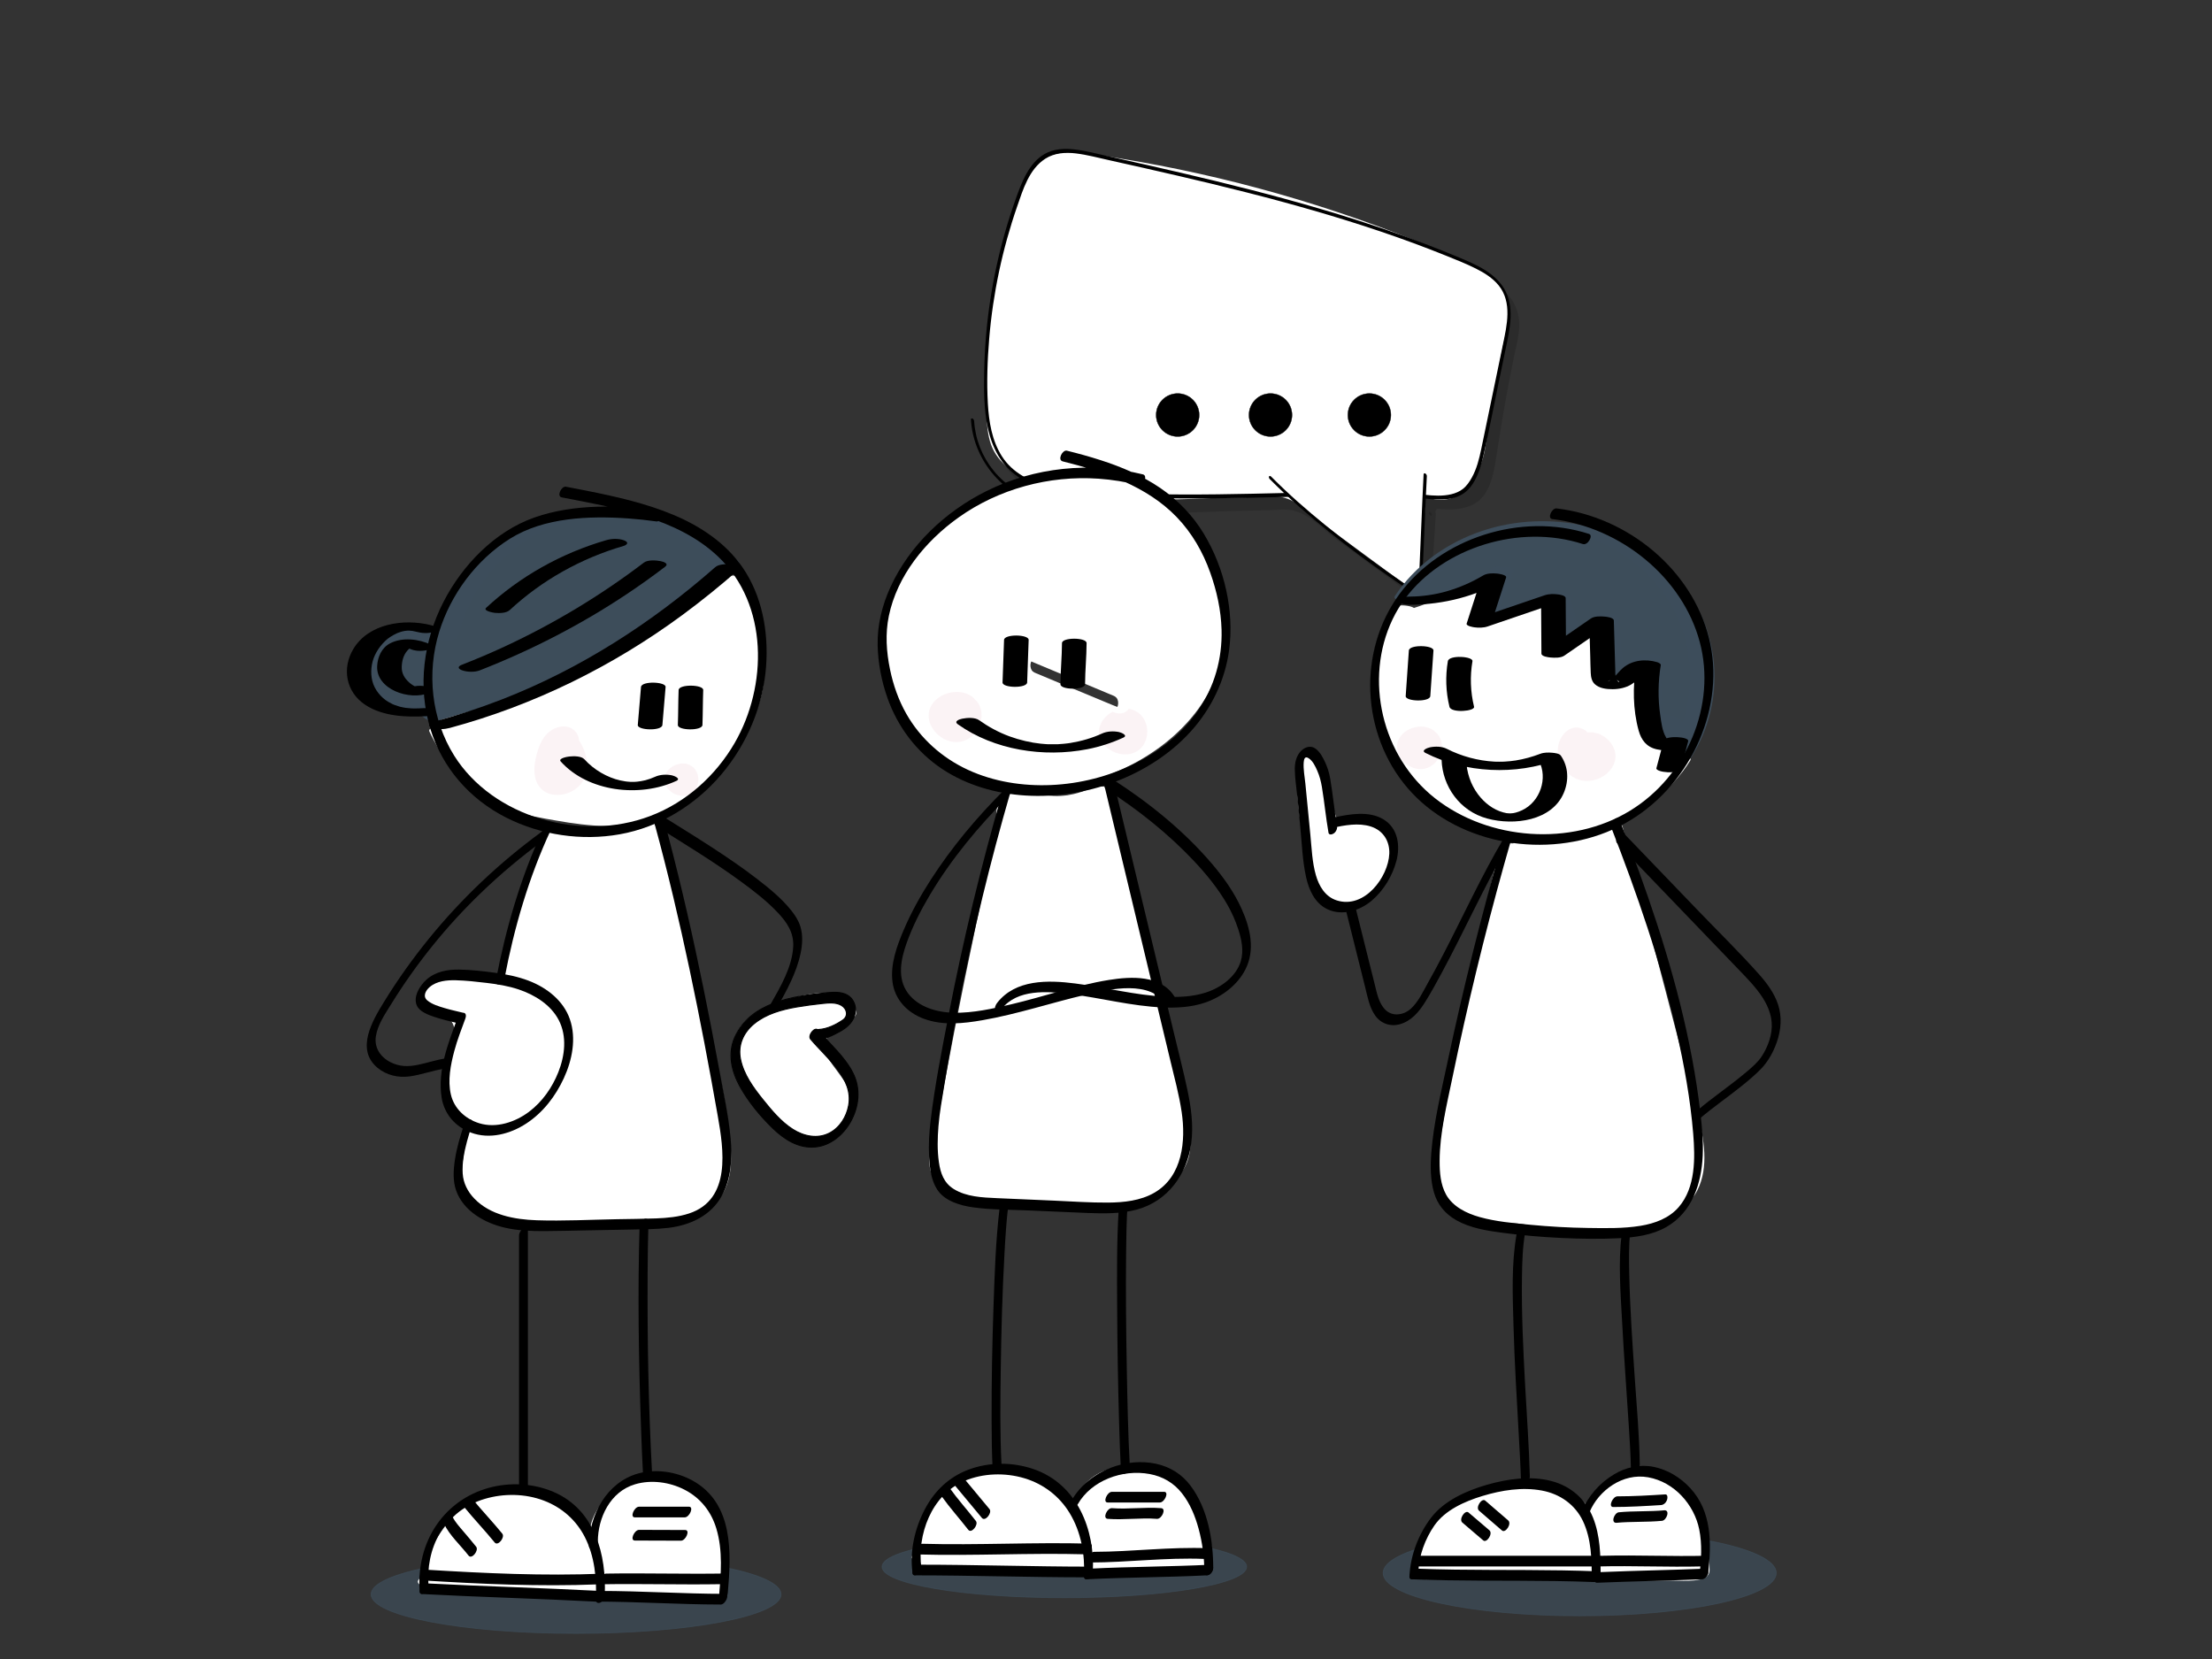 <?xml version="1.0" encoding="utf-8"?>
<!-- Generator: Adobe Adobe Illustrator 24.2.0, SVG Export Plug-In . SVG Version: 6.00 Build 0)  -->
<svg version="1.1" xmlns="http://www.w3.org/2000/svg" xmlns:xlink="http://www.w3.org/1999/xlink" x="0px" y="0px"
	 viewBox="0 0 1728 1296" style="enable-background:new 0 0 1728 1296;" xml:space="preserve">
<rect x="0" y="0" width="1728" height="1296" fill="#333333" stroke="none"/>
<style type="text/css">
	.st0{opacity:0.149;}
	.st1{fill:#FFFFFF;}
	.st2{stroke:#000000;stroke-width:0.267;stroke-miterlimit:10;}
	.st3{opacity:0.69;fill:#3D4D5A;stroke:#3D4D5A;stroke-width:0.624;stroke-miterlimit:10;enable-background:new    ;}
	.st4{fill:#3D4D5A;}
	.st5{fill:#3D4D5B;}
	.st6{opacity:0.078;}
	.st7{fill:#CB5A7B;}
	.st8{stroke:#000000;stroke-width:0.818;stroke-miterlimit:10;}
</style>
<g id="Ebene_2">
</g>
<g id="Ebene_3_1_">
</g>
<g id="Ebene_4">
	<g>
		<g id="Ebene_3_2_">
			<g class="st0">
				<g>
					<path d="M1118.07,402.95c-1.37,0-2.71-3.07-1.21-3.07C1118.23,399.88,1119.57,402.95,1118.07,402.95L1118.07,402.95z"/>
				</g>
			</g>
			<g class="st0">
				<path d="M1120.44,400.71c-1.58,24.02-3.17,48.05-4.75,72.07c-23.6-17.38-47.19-34.75-70.79-52.13
					c-13.16-9.69-25.58-24.91-42.63-24.05c-17.68,0.89-38.2,0.72-55.09,1.57c-40.7,2.04-72.49,0.01-112.87-5.27
					c-12.36-1.62-31.32-12.4-40.55-20.45c-11.23-9.79-12.46-20.49-13.53-35.01c-4.13-56.26,6.16-112.73,22.24-166.98
					c3.99-13.45,9.31-28.03,21.93-35.07c11.17-6.23,25.1-4.82,37.88-3c101.46,14.47,200.68,43.28,293.46,85.19
					c10.24,4.63,21.09,10.05,26.12,19.76c3.97,7.67,4.66,16.82,2.86,25.2c-7.66,35.64-11.78,59.19-17.56,96.59
					c-1.63,10.56-5.77,27.11-15.34,32.58c-9.36,5.35-19.95,5.29-30.3,4.17c-0.86,1.62-1.73,3.23-2.59,4.85"/>
				<g>
					<path d="M1121.71,401.38c-1.58,24.02-3.17,48.05-4.75,72.07c-0.07,1-0.91,1.01-1.61,0.5c-18.07-13.31-36.14-26.61-54.21-39.92
						c-8.01-5.89-16.21-11.6-23.8-17.98c-6.26-5.26-12.43-10.92-19.89-14.62c-3.71-1.84-7.78-3.11-11.97-3.3
						c-4.85-0.22-9.81,0.32-14.66,0.46c-10.22,0.29-20.45,0.38-30.68,0.66c-10.31,0.28-20.61,0.91-30.92,1.12
						c-10.3,0.21-20.6,0.14-30.89-0.24c-20.54-0.76-40.99-2.79-61.35-5.41c-8.02-1.03-15.36-3.8-22.5-7.4
						c-7.13-3.6-14.1-7.85-20.19-12.95c-5.97-5-10.33-11.22-12.52-18.53c-2.34-7.82-2.67-16.18-3.14-24.26
						c-1.22-21.05-0.45-42.18,1.85-63.14c2.26-20.64,5.98-41.12,10.74-61.36c2.4-10.2,5.06-20.34,7.95-30.42
						c2.4-8.41,4.74-16.92,8.62-24.83c3.42-6.98,8.24-13.51,15.23-17.58c8.08-4.71,17.81-5.35,27.03-4.7
						c10.09,0.71,20.14,2.51,30.11,4.1c10.49,1.68,20.95,3.51,31.38,5.49c41.47,7.88,82.45,18.17,122.63,30.77
						c40.06,12.56,79.33,27.41,117.52,44.48c7.9,3.53,16.07,7.01,22.74,12.51c6.73,5.54,10.81,13.05,12.05,21.45
						c1.43,9.64-1.38,19.01-3.33,28.4c-1.83,8.83-3.59,17.68-5.24,26.54c-3.39,18.15-6.35,36.37-9.18,54.61
						c-2.08,13.44-5.26,31.14-19.84,37.15c-8.56,3.53-17.98,3.32-27.07,2.36c0.26-0.08,0.53-0.16,0.79-0.24
						c-0.86,1.62-1.73,3.23-2.59,4.85c-0.66,1.24-2.8-1.37-2.18-2.54c0.86-1.62,1.73-3.23,2.59-4.85c0.15-0.28,0.53-0.27,0.79-0.24
						c9.73,1.03,19.97,1.06,28.78-3.6c6.55-3.47,9.92-10.43,12.18-16.96c2.52-7.27,3.62-14.81,4.8-22.35
						c1.43-9.17,2.9-18.34,4.45-27.49c2.92-17.26,6.19-34.45,9.77-51.6c1.99-9.52,4.58-18.86,2.02-28.53
						c-2.28-8.61-8.32-14.62-16.07-19.14c-7.92-4.62-16.63-8.1-25.06-11.76c-9.34-4.06-18.74-7.99-28.2-11.79
						c-19.28-7.74-38.8-14.92-58.52-21.54c-38.72-12.99-78.24-23.82-118.28-32.41c-20.26-4.34-40.66-8.11-61.16-11.3
						c-9.74-1.51-19.62-3.36-29.51-3.51c-9.13-0.13-18.27,1.63-25.43,7.35c-6.35,5.07-10.34,12.38-13.23,19.66
						c-3.37,8.47-5.67,17.35-8.08,26.1c-5.46,19.85-10.06,39.94-13.38,60.23c-3.31,20.23-5.34,40.68-5.67,61.16
						c-0.17,10.29,0.1,20.59,0.84,30.86c0.55,7.64,1.05,15.6,4.3,22.7c3.13,6.84,8.96,11.8,15.17,16.08c6.8,4.69,14.23,8.79,22,11.8
						c8.24,3.19,16.98,3.85,25.74,4.87c10.2,1.18,20.43,2.18,30.68,2.9c20.01,1.4,40.07,1.64,60.11,0.85
						c19.79-0.78,39.62-0.89,59.41-1.75c4.13-0.18,8.05-0.2,12.06,0.92c3.55,0.99,6.91,2.58,10.03,4.47
						c6.95,4.2,12.88,9.71,19.08,14.82c7.78,6.42,16.19,12.18,24.32,18.17c8.72,6.42,17.43,12.84,26.15,19.25
						c8.5,6.26,17.01,12.52,25.51,18.79c-0.54,0.17-1.07,0.33-1.61,0.5c1.58-24.02,3.17-48.05,4.75-72.07
						C1119.31,398.05,1121.79,400.09,1121.71,401.38L1121.71,401.38z"/>
				</g>
			</g>
			<g class="st0">
				<g>
					<path d="M802.5,459.27c-1.37,0-2.71-3.07-1.21-3.07C802.66,456.19,804,459.27,802.5,459.27L802.5,459.27z"/>
				</g>
			</g>
		</g>
		<g id="Ebene_3_Kopie">
			<g>
				<g>
					<path class="st1" d="M1109.88,392.65c-1.37,0-2.71-3.07-1.21-3.07C1110.04,389.58,1111.38,392.65,1109.88,392.65
						L1109.88,392.65z"/>
				</g>
			</g>
			<g>
				<path class="st1" d="M1112.25,390.4c-1.58,24.02-3.17,48.05-4.75,72.07c-23.6-17.38-47.19-34.75-70.79-52.13
					c-13.16-9.69-25.58-24.91-42.63-24.05c-17.68,0.89-38.2,0.72-55.09,1.57c-40.7,2.04-72.49,0.01-112.87-5.27
					c-12.36-1.62-31.32-12.4-40.55-20.45c-11.23-9.79-12.46-20.49-13.53-35.01c-4.13-56.26,6.16-112.73,22.24-166.98
					c3.99-13.45,9.31-28.03,21.93-35.07c11.17-6.23,25.1-4.82,37.88-3c101.46,14.47,200.68,43.28,293.46,85.19
					c10.24,4.62,21.09,10.05,26.12,19.76c3.97,7.67,4.66,16.82,2.86,25.2c-7.66,35.64-11.78,59.19-17.56,96.59
					c-1.63,10.56-7.44,25.05-15.34,32.58c-7.9,7.53-21.46,10.68-30.3,4.17c-0.86,1.62-1.73,3.23-2.59,4.85"/>
				<g>
					<path class="st1" d="M1113.52,391.07c-1.58,24.02-3.17,48.05-4.75,72.07c-0.07,1-0.91,1.01-1.61,0.5
						c-18.07-13.31-36.14-26.61-54.21-39.92c-8.17-6.01-16.51-11.84-24.25-18.36c-6.24-5.26-12.44-10.89-19.94-14.48
						c-3.65-1.75-7.65-2.92-11.75-3.07c-4.76-0.18-9.61,0.34-14.38,0.47c-10.46,0.29-20.93,0.39-31.39,0.67
						c-10.33,0.28-20.63,0.91-30.96,1.11c-10.4,0.2-20.81,0.11-31.21-0.3c-20.58-0.8-41.07-2.88-61.47-5.52
						c-7.95-1.03-15.4-4.18-22.41-7.81c-6.93-3.59-13.74-7.79-19.62-12.84c-5.99-5.14-10.16-11.54-12.25-18.98
						c-2.25-8.02-2.52-16.61-2.96-24.85c-1.12-21.05-0.27-42.18,2.1-63.13c2.36-20.88,6.2-41.6,11.1-62.07
						c2.44-10.19,5.14-20.32,8.05-30.39c2.35-8.15,4.72-16.36,8.65-23.97c3.64-7.04,8.89-13.5,16.27-17.21
						c8.28-4.16,17.9-4.43,27.02-3.65c10.39,0.89,20.74,2.72,31.02,4.39c10.36,1.68,20.69,3.52,31,5.5
						c41.7,8.01,82.9,18.46,123.28,31.24c40.13,12.71,79.48,27.72,117.73,44.95c7.76,3.49,15.74,7.2,21.87,13.08
						c6.3,6.04,9.55,14.07,10.19,22.52c0.36,4.75-0.26,9.36-1.26,14c-1.05,4.9-2.08,9.79-3.08,14.7c-1.79,8.74-3.51,17.5-5.13,26.27
						c-1.62,8.77-3.14,17.55-4.59,26.34c-1.6,9.65-2.85,19.37-4.63,28.99c-1.45,7.86-4.38,15.63-8.48,22.57
						c-4.05,6.85-9.67,12.65-17.61,15.27c-7.07,2.33-14.74,1.92-20.85-2.44c0.48,0.03,0.95,0.07,1.43,0.1
						c-0.86,1.62-1.73,3.23-2.59,4.85c-0.66,1.24-2.8-1.37-2.18-2.54c0.86-1.62,1.73-3.23,2.59-4.85c0.3-0.56,1.1-0.14,1.43,0.1
						c6.69,4.77,15.96,3.62,22.88-0.04c7.34-3.87,12.01-10.87,15.37-18.02c3.6-7.64,5.35-15.5,6.64-23.74
						c1.44-9.24,2.91-18.47,4.47-27.69c2.92-17.34,6.19-34.62,9.78-51.84c1.95-9.38,4.68-18.67,2.54-28.26
						c-1.95-8.76-7.58-15.09-15.34-19.81c-7.86-4.78-16.63-8.25-25.08-11.94c-9.45-4.12-18.96-8.11-28.53-11.96
						c-19.04-7.66-38.32-14.77-57.8-21.34c-38.94-13.13-78.69-24.06-118.97-32.73c-20.26-4.36-40.66-8.14-61.15-11.34
						c-9.76-1.52-19.66-3.38-29.56-3.61c-9.15-0.21-18.38,1.37-25.68,6.98c-6.44,4.95-10.52,12.21-13.46,19.47
						c-3.45,8.51-5.77,17.47-8.2,26.28c-5.44,19.73-10.02,39.69-13.36,59.85c-3.37,20.35-5.43,40.92-5.79,61.53
						c-0.18,10.29,0.08,20.59,0.81,30.86c0.54,7.59,1.01,15.5,4.12,22.6c3.02,6.9,8.74,11.91,14.93,16.23
						c6.81,4.76,14.28,8.89,22.08,11.97c8.36,3.3,17.21,3.99,26.12,5.02c10.08,1.17,20.19,2.16,30.32,2.87
						c19.99,1.41,40.05,1.67,60.07,0.89c9.99-0.39,19.96-0.82,29.96-1.01c9.95-0.19,19.9-0.32,29.84-0.76
						c4.03-0.17,7.87-0.2,11.79,0.85c3.65,0.98,7.1,2.61,10.3,4.54c6.95,4.19,12.88,9.71,19.08,14.82
						c7.78,6.42,16.19,12.18,24.32,18.17c8.72,6.42,17.43,12.84,26.15,19.25c8.5,6.26,17.01,12.52,25.51,18.79
						c-0.54,0.17-1.07,0.33-1.61,0.5c1.58-24.02,3.17-48.05,4.75-72.07C1111.12,387.74,1113.6,389.78,1113.52,391.07L1113.52,391.07
						z"/>
				</g>
			</g>
			<g>
				<g>
					<path class="st1" d="M794.31,448.96c-1.37,0-2.71-3.07-1.21-3.07C794.47,445.89,795.81,448.96,794.31,448.96L794.31,448.96z"/>
				</g>
			</g>
		</g>
		<g id="Ebene_2_1_">
			<g>
				<g>
					<path d="M1112.9,386.51c6.88,0.77,14.04,1.2,20.83-0.41c3.27-0.77,6.45-2.11,9.07-4.16c2.96-2.31,5.15-5.57,6.94-8.76
						c3.86-6.88,5.74-14.62,7.36-22.22c1.91-8.91,3.71-17.84,5.56-26.76c3.79-18.28,7.59-36.57,11.38-54.85
						c3.13-15.09,7.48-33.22-3.37-46.49c-4.68-5.72-11.17-9.76-17.81-13.09c-7.39-3.7-15.14-6.75-22.82-9.86
						c-16.99-6.87-34.23-13.2-51.62-19.09c-34.56-11.7-69.74-21.65-105.17-30.65c-35.37-8.99-70.99-17.05-106.63-24.99
						c-8.61-1.92-17.24-4.23-26.02-5.32c-8.3-1.03-16.91-0.42-24.04,4.15c-12.67,8.12-17.43,24.21-21.97,37.3
						c-11.55,33.35-18.89,68.04-21.81,103.06c-1.4,16.83-2.03,33.86-1.08,50.73c0.8,14.16,3.13,29.01,10.97,41.32
						c8.2,12.87,22.04,19.94,36.98,23.39c16.43,3.8,33.72,4.3,50.53,5.15c35.92,1.81,71.89,1.51,107.83,0.75
						c9.17-0.19,18.33-0.41,27.49-0.62c1.37-0.03,2.72,3.04,1.21,3.07c-37.5,0.86-75.02,1.83-112.52,0.76
						c-18.39-0.52-36.88-1.26-55.19-3.14c-15.38-1.58-31.26-4.68-44.01-13.54c-26.56-18.46-26.67-54.28-26.12-82.56
						c0.7-36.08,6.06-72.09,15.9-106.92c2.49-8.83,5.28-17.58,8.34-26.25c2.55-7.19,5.14-14.44,8.92-21.13
						c3.36-5.94,7.84-11.53,13.97-15.05c7.14-4.1,15.55-4.53,23.63-3.56c9.02,1.08,17.91,3.48,26.75,5.45
						c9.31,2.08,18.62,4.16,27.92,6.27c18.49,4.19,36.96,8.46,55.38,12.94c36.65,8.91,73.11,18.64,109,30.08
						c17.97,5.73,35.8,11.88,53.4,18.57c8.62,3.28,17.19,6.67,25.7,10.21c7.37,3.07,14.83,6.12,21.62,10.29
						c6.28,3.86,11.99,8.73,15.68,15.01c4.05,6.89,5.27,14.84,4.95,22.65c-0.34,8.31-2.21,16.48-3.89,24.61
						c-1.95,9.4-3.9,18.79-5.85,28.19c-3.83,18.45-7.31,37-11.55,55.36c-1.74,7.54-4.02,15.14-8.35,21.74
						c-3.94,6.01-9.31,9.78-16.59,11.24c-6.68,1.34-13.62,0.87-20.35,0.11C1112.19,389.38,1111.09,386.3,1112.9,386.51
						L1112.9,386.51z"/>
				</g>
			</g>
			<g>
				<g>
					<path d="M1114.64,371.91c-0.63,12.01-1.14,24.02-1.65,36.04c-0.55,12.85-1.07,25.7-1.64,38.55
						c-0.29,6.48-0.59,12.95-0.93,19.43c-0.04,0.65-0.62,1.15-1.29,0.71c-16.23-10.6-32.14-21.67-47.65-33.22
						c-15.98-11.9-31.57-24.31-46.47-37.45c-7.95-7.01-15.7-14.25-23.14-21.76c-0.46-0.47-0.91-1.56-0.44-2.14
						c0.51-0.65,1.34,0,1.73,0.4c13.32,13.44,27.64,25.95,42.39,37.93c15.35,12.47,31.22,24.34,47.45,35.74
						c8.62,6.05,17.35,11.97,26.18,17.73c-0.43,0.24-0.86,0.47-1.29,0.71c0.63-12.01,1.14-24.02,1.65-36.04
						c0.55-12.85,1.07-25.7,1.64-38.55c0.29-6.48,0.59-12.95,0.93-19.43c0.04-0.73,0.62-1.03,1.29-0.71
						C1114.1,370.19,1114.68,371.16,1114.64,371.91L1114.64,371.91z"/>
				</g>
			</g>
			<g>
				<g>
					<path d="M761,329.05c0.84,14.01,6.28,27.71,15.3,38.76c9.28,11.37,22.27,19.6,36.71,23.66c8.24,2.32,16.85,3.27,25.42,2.75
						c1.36-0.08,2.74,2.98,1.21,3.07c-15.9,0.95-32.01-3.05-45.48-11.19c-13.33-8.05-23.67-20.04-29.77-33.92
						c-3.42-7.77-5.41-16.07-5.91-24.49c-0.04-0.75,0.67-1.01,1.29-0.71C760.53,327.35,760.95,328.27,761,329.05L761,329.05z"/>
				</g>
			</g>
		</g>
		<g id="Ebene_5_1_">
			<ellipse class="st2" cx="1069.75" cy="324.2" rx="16.81" ry="16.8"/>
			<ellipse class="st2" cx="992.51" cy="324.2" rx="16.81" ry="16.8"/>
			<ellipse class="st2" cx="919.99" cy="324.2" rx="16.81" ry="16.8"/>
		</g>
	</g>
</g>
<g id="Ebene_1">
	<g>
		<g id="Ebene_13">
			<ellipse class="st3" cx="450.03" cy="1245.48" rx="160.11" ry="30.52"/>
			<ellipse class="st3" cx="831.46" cy="1223.95" rx="142.41" ry="24.18"/>
			<ellipse class="st3" cx="1234.04" cy="1228.83" rx="153.55" ry="33.43"/>
		</g>
		<g id="Ebene_12">
			<g>
				<g>
					<path class="st4" d="M508.14,1219.89c0.19,0,0.37-0.3,0.56-0.3C508.5,1219.58,508.32,1219.89,508.14,1219.89L508.14,1219.89z"
						/>
				</g>
			</g>
		</g>
		<g id="Ebene_9">
			<g>
				<path class="st4" d="M332.46,497.54c-13.14-7.35-31.82-3.85-41.06,7.66c-9.23,11.52-7.76,29.53,3.22,39.57
					c10.98,10.04,30.01,10.76,41.8,1.59c-3.66,5.57,1.31,13.34,7.89,15.38c6.59,2.04,13.73,0.12,20.31-1.93
					c76.58-23.8,146.94-65.36,203.25-120.05c-31.49-32.94-83.11-47.17-128.3-35.36c-45.19,11.81-81.86,49.1-91.13,92.69"/>
				<g>
					<path class="st5" d="M340.76,495.93c-18.79-10.13-51.73-7.08-61.77,13.4c-4.31,8.79-4.19,18.68-0.06,27.5
						c4.54,9.69,14.22,15.46,24.81,17.83c13.35,2.98,29.94,1.64,40.99-6.68c-5.86-0.82-11.71-1.64-17.57-2.46
						c-4.36,7.43,1.81,15.23,9.2,18.05c11.8,4.5,25.03,1.67,36.6-1.98c18.71-5.88,37.03-12.86,54.9-20.73
						c35.56-15.68,69.19-35.28,100.01-58.3c17.36-12.96,33.83-26.96,49.29-41.94c0.45-0.57,0.45-1.13,0-1.7
						c-27.29-28.31-68.08-42.7-108.17-41.77c-20.64,0.48-40.84,4.8-59.36,13.52c-16.71,7.87-31.68,19.33-43.57,32.95
						c-13.45,15.41-22.96,33.87-27.22,53.48c-0.78,3.59,18.09,5.18,19.22,0c6.96-32.06,28.71-60.72,58.01-77.87
						c7.19-4.21,14.77-7.7,22.75-10.34c4.01-1.33,7.64-2.32,11.67-3.15c4.82-1,7.32-1.37,11.93-1.8c0.95-0.09,1.91-0.16,2.87-0.23
						c0.43-0.03,3.3-0.18,1.76-0.12c2.24-0.09,4.48-0.11,6.72-0.09c1.12,0.01,2.24,0.04,3.36,0.09c1.14,0.04,0.04,0.01-0.15-0.01
						c0.64,0.04,1.28,0.07,1.92,0.12c2.24,0.16,4.47,0.36,6.7,0.63c3.08,0.36,7.8,1.19,11.9,2.1c3.91,0.88,7.9,2.02,11.9,3.37
						c18.76,6.3,35.78,16.88,49.21,30.82c0-0.57,0-1.13,0-1.7c-49.92,48.38-110.85,86.53-177.5,110.79
						c-9.14,3.33-18.54,7-28.06,9.21c-0.32,0.07-1.97,0.41-2.27,0.45c-1.23,0.15-1.52,0.16-0.86,0.04c1.56,0.15,1.96,0.18,1.2,0.07
						c0.17,0.35-1.77-0.91-1.51-0.74c-0.85-0.53-1.53-1.17-2.18-1.91c-2.33-2.66-3.62-6.41-1.74-9.62c1.56-2.64-4-3.54-5.56-3.76
						c-3.34-0.47-9.14-0.85-12,1.31c-2.49,1.87-6.1,3.8-8.45,4.39c-0.57,0.15-1.16,0.25-1.74,0.35c0.19-0.03,1.12-0.13,0.09-0.01
						c-0.44,0.05-0.89,0.09-1.33,0.13c0.17-0.01,1.45-0.02,0.32-0.02c-0.45,0-0.9,0.01-1.35-0.01c0.51,0.01,1.61,0.27-0.12-0.05
						c-0.01,0-1.47-0.21-0.62-0.07c0.72,0.12-0.9-0.2-1.04-0.23c-2.36-0.53-6.1-2.27-8.58-4.14c-2.97-2.24-5.36-5.28-7.09-8.48
						c-7.05-13.04-2.7-30.58,11.26-37.6c1.47-0.74,3.57-1.48,4.72-1.76c-0.27,0.07,2.54-0.45,0.95-0.22
						c0.43-0.06,0.86-0.09,1.28-0.13c1.49-0.18-1.47-0.01,0.02-0.02c0.28,0,2.09,0.04,0.87-0.02c-1.13-0.05,0.67,0.08,0.86,0.1
						c1.03,0.11,0,0.01-0.18-0.02c0.56,0.1,1.12,0.2,1.67,0.33c-0.19-0.04-0.73-0.2,0.12,0.05c0.68,0.2,1.36,0.41,2.02,0.68
						c0.82,0.33,1.57,0.72,2.35,1.15c3.74,2.01,9.06,1.97,13.15,1.14C339.18,499.92,344.52,497.96,340.76,495.93L340.76,495.93z"/>
				</g>
			</g>
			<g>
				<path class="st4" d="M1311.82,590.87c22.81-35.25,24.15-82.07,3.42-118.45s-62.78-60.94-106.35-62.14
					c-43.58-1.19-87.04,21.02-109.95,56.21c26.33,2.23,53.45-5.35,74.29-20.77c-4.55,12.13-9.1,24.26-13.65,36.4
					c19.02-5.46,38.04-10.93,57.05-16.39c3.55,12.67,7.1,25.33,10.65,38.01c9.14-7.16,18.28-14.33,27.42-21.49
					c1.46,15.51,2.93,31,4.39,46.51c9.59-5.03,19.18-10.05,28.77-15.07c0.14,13.3,0.28,26.62,0.43,39.92"/>
				<g>
					<path class="st5" d="M1321.09,591.72c28.32-44.22,23.56-103.78-13.2-142.37c-37.15-39-97.9-51.96-149.81-34.69
						c-27.9,9.28-52.71,27.1-68.42,51c-1.89,2.87,5.39,3.82,6.71,3.93c30.02,2.39,61.09-4.63,85.15-22.24
						c-5.97-0.53-11.94-1.08-17.91-1.61c-4.55,12.13-9.1,24.26-13.65,36.4c-0.69,1.85,5.32,2.83,5.91,2.92
						c3.5,0.49,7.11,0.32,10.5-0.66c19.02-5.46,38.04-10.93,57.05-16.39c-5.47-0.75-10.94-1.5-16.41-2.25
						c3.55,12.67,7.1,25.33,10.65,38.01c0.68,2.42,4.95,2.88,7.05,3.08c3.06,0.29,8.31,0.52,10.85-1.46
						c9.14-7.16,18.28-14.33,27.42-21.49c-5.97-0.53-11.94-1.08-17.91-1.61c1.46,15.51,2.93,31,4.39,46.51
						c0.22,2.39,5.36,2.92,7.05,3.08c3.52,0.33,7.69,0.19,10.85-1.46c9.59-5.03,19.18-10.05,28.77-15.07
						c-5.97-0.53-11.94-1.08-17.91-1.61c0.14,13.3,0.28,26.62,0.43,39.92c0.05,4.58,19.27,4.56,19.22,0
						c-0.14-13.3-0.28-26.62-0.43-39.92c-0.03-2.35-5.54-2.94-7.05-3.08c-3.52-0.33-7.69-0.19-10.85,1.46
						c-9.59,5.03-19.18,10.05-28.77,15.07c5.97,0.53,11.94,1.08,17.91,1.61c-1.46-15.51-2.93-31-4.39-46.51
						c-0.22-2.39-5.36-2.92-7.05-3.08c-3.06-0.29-8.31-0.52-10.85,1.46c-9.14,7.16-18.28,14.33-27.42,21.49
						c5.97,0.53,11.94,1.08,17.91,1.61c-3.55-12.67-7.1-25.33-10.65-38.01c-0.61-2.18-3.98-2.64-5.91-2.92
						c-3.5-0.49-7.11-0.32-10.5,0.66c-19.02,5.46-38.04,10.93-57.05,16.39c5.47,0.75,10.94,1.5,16.41,2.26
						c4.55-12.13,9.1-24.26,13.65-36.4c0.78-2.09-6.29-3-7.05-3.08c-3.15-0.3-8.19-0.48-10.85,1.46
						c-9.66,7.07-20.42,12.49-32.07,15.92c-5.06,1.5-10.72,2.6-15.38,3.11c-1.58,0.17-3.15,0.31-4.73,0.41
						c-0.2,0.01-1.93,0.1-1.36,0.08c0.72-0.03-1.64,0.03-1.89,0.04c-1.41,0.02-2.82,0-4.23-0.02c-1.04-0.02-1.77-0.07-3.77-0.24
						c2.24,1.31,4.47,2.62,6.71,3.93c12.83-19.52,31.8-35.22,53.95-44.61c5.48-2.32,11.17-4.28,16.95-5.8
						c5.14-1.35,11.31-2.44,15.8-2.92c1.61-0.17,3.23-0.31,4.85-0.42c0.65-0.04,1.29-0.09,1.94-0.12c-1.52,0.07,0.13,0,0.37,0
						c1.63-0.02,3.25-0.06,4.88-0.04c0.65,0.01,1.3,0.02,1.95,0.04c3.12,0.05-1.83-0.15,1.29,0.05c6.42,0.42,10.38,0.92,16.68,2.26
						c22.39,4.79,43.8,16.71,59.89,32.58c17.38,17.15,28.56,38.91,32.19,62.45c4.2,27.22-1.29,55.63-16.38,79.2
						c-1.85,2.89,5.1,3.77,6.71,3.93C1312.04,594.21,1319.26,594.58,1321.09,591.72L1321.09,591.72z"/>
				</g>
			</g>
			<g>
				<path class="st4" d="M1296.33,560.6c7.53,0.5,13.79,7.71,12.86,14.81"/>
				<g>
					<path class="st5" d="M1293.77,563.67c-1.7-0.17-0.07,0.21,0.67,0.7c1.2,0.8,2.17,1.85,2.99,2.99c1.77,2.44,2.4,5.12,2.13,8.05
						c-0.38,4.17,18.77,4.91,19.22,0c1.02-10.96-9.91-16.88-19.91-17.89c-2.94-0.3-9.96-0.63-11.82,2.23
						C1285.18,562.63,1292.42,563.54,1293.77,563.67L1293.77,563.67z"/>
				</g>
			</g>
		</g>
		<g id="Ebene_7">
			<g>
				<path class="st1" d="M1096.05,476.14c-21.1,35.59-20.71,81.79,1.01,117.05c21.72,35.26,63.95,58.26,106.99,58.29
					c43.05,0.02,85.31-22.93,107.07-58.16c-14.51-0.09-26.61-11.83-31.16-24.9c-4.54-13.07-3.2-27.24-1.79-40.94
					c-4.11,7.37-14.39,11.01-22.58,7.99s-13.18-12.3-10.96-20.36c1.11-4.02,3.72-7.59,4.51-11.67c0.79-4.08-1.38-9.27-5.75-9.59
					c-7-0.5-7.59,9.68-11.89,14.94c-6.18,7.54-20.34,2.25-23.63-6.77c-3.29-9.02,0.51-18.84,4.27-27.7
					c-10.15,3.2-19.19,9.07-29.35,12.25c-10.16,3.18-22.7,3.01-30-4.41c-7.3-7.42-3.58-22.84,7.11-23.32
					c-19.44,8.22-39.3,15.57-59.48,21.99"/>
				<g>
					<path class="st1" d="M1086.78,475.29c-26.43,45.04-19.25,104.18,19.13,141.11c38.21,36.77,98.56,47.95,149.09,29.34
						c26.95-9.93,50.6-27.87,65.39-51.58c2.19-3.51-7.94-4.01-9.26-4.04c1.24,0.03-0.58-0.12-0.38-0.07
						c-1.2-0.32-2.39-0.74-3.51-1.26c-2.49-1.15-4.82-2.72-6.84-4.51c-4.42-3.93-7.98-8.89-10.2-14.24
						c-5.56-13.38-3.83-28.62-2.41-42.57c0.27-2.66-6.93-3.08-8.34-3.14c-2.56-0.11-9-0.32-10.55,2.29
						c-1.11,1.87-2.49,3.59-4.31,4.87c-0.78,0.55-1.67,1.08-2.56,1.46c-0.94,0.4-2.27,0.44-0.7,0.37c-2.11,0.1,1.13,0.19,1.53,0.07
						c0.56-0.16-0.05,0.05-0.49-0.19c-0.4-0.23-0.83-0.43-1.22-0.66c-2-1.19-3.57-2.89-4.82-4.78c-2.68-4.06-3.34-9.1-1.79-13.66
						c1.68-4.95,5.53-9.7,3.97-15.15c-1.86-6.51-8.66-8.23-15.12-8.3c-5.53-0.06-11.91,0.88-15.1,5.65
						c-2.26,3.39-3.09,7.48-5.46,10.83c-0.47,0.66-0.99,1.37-1.64,1.88c-0.18,0.14-0.79,0.35-0.94,0.56
						c-0.37,0.52-0.23-0.16,0.26-0.07c1.06,0.19,2.46-0.36,3.66-0.28c0.43,0.03,1.86-0.22,1.08,0.09c-0.63,0.26,0.49,0.18-0.19-0.09
						c-0.35-0.14-0.68-0.25-1.25-0.55c-12.7-6.82-6.58-23.58-2.38-33.51c2.22-5.25-13.76-3.85-16.06-3.11
						c-8.71,2.84-16.56,7.45-25.06,10.74c-1.56,0.61-3.9,1.45-5,1.76c-0.9,0.24-1.83,0.41-2.74,0.58c-0.31,0.05-0.62,0.1-0.92,0.15
						c0.59-0.09,0.58-0.1-0.03-0.03c-0.47,0.05-0.94,0.09-1.4,0.12c0.84-0.04,0.92-0.05,0.22-0.04c-0.7-0.01-0.62,0.01,0.24,0.04
						c-0.46-0.03-0.92-0.07-1.37-0.12c-0.79-0.09,0.56,0.29-0.74-0.15c0.5,0.17-1.79-0.6-1.65-0.54c-5.49-2.29-8.43-7.15-8.27-12.75
						c0.07-2.52,0.67-5.02,2.1-7.17c0.57-0.86,1.24-1.7,2.04-2.37c-0.11,0.09,1.49-1.08,0.88-0.59c-0.38,0.13-0.24,0.09,0.43-0.15
						c-0.53,0.18-1.06,0.3-1.61,0.37c-3.11-1.77-6.23-3.56-9.35-5.33c-19.46,8.21-39.3,15.54-59.48,21.99
						c-3.41,1.09-3.26,3.38,0,4.51c4.09,1.42,9.48,1.31,13.59,0c20.18-6.44,40.02-13.78,59.48-21.99c2.06-0.87,3.98-2.18,1.51-3.87
						c-2.81-1.9-7.63-1.71-10.85-1.46c-9.03,0.69-16.42,5.18-17.77,14.08c-1.21,7.97,3.62,14.72,11.06,18.11
						c10.69,4.87,23.97,4.72,35.25,1.89c11.69-2.92,21.7-9.56,33.05-13.27c-5.36-1.03-10.71-2.07-16.06-3.11
						c-4.63,10.95-10.68,26.49,0.51,35.8c5.32,4.42,12.51,6.28,19.5,6.3c6.22,0.02,13.74-0.97,17.88-5.93
						c2.93-3.51,3.64-8.19,6.23-11.88c0.3-0.43,1.21-1.4,1.27-1.5c-1.47,2.45-13.3-3.26-10.78-0.02c0.24,0.31,0.58,0.57,0.85,0.92
						c1.58,2.07,1.57,4.92,0.95,7.3c-1.61,6.16-5.78,10.95-4.52,17.63c1.04,5.53,4.48,10.4,9.41,13.47
						c7.39,4.61,17.8,5.03,26.22,3.36c6.83-1.36,13.51-4.65,17.02-10.58c-6.29-0.29-12.58-0.57-18.87-0.85
						c-1.61,15.83-3.21,32.82,4.65,47.5c7.47,13.95,21.73,21.16,37.9,21.53c-3.09-1.35-6.18-2.69-9.26-4.04
						c-12.2,19.56-30.34,35.17-51.81,45.18c-10.4,4.85-21.29,8.11-32.63,9.72c1.06-0.15-2.2,0.26-2.47,0.29
						c-1.44,0.16-2.87,0.29-4.31,0.4c-0.8,0.06-1.6,0.11-2.4,0.16c0.43-0.02,1.64-0.04-0.33,0.01c-1.61,0.04-3.21,0.07-4.82,0.05
						c-0.8-0.01-1.61-0.02-2.41-0.04c-0.4-0.01-2.47-0.12-0.81-0.02c-1.28-0.07-2.56-0.16-3.84-0.27c-3.56-0.31-5.22-0.53-8.18-1.04
						c-47.51-8.19-86.4-45.05-95.48-90.22c-5.43-26.97-1.17-55.64,12.94-79.7C1107.6,473.08,1089.29,471.01,1086.78,475.29
						L1086.78,475.29z"/>
				</g>
			</g>
			<g>
				<path class="st1" d="M1181.54,662.1c-19.61,76.51-35.39,153.9-47.25,231.83c-2.57,16.89-3.96,36.69,9.18,48.35
					c10.01,8.89,25.05,9.72,38.76,10.06c22.07,0.55,42.63,10.61,64.7,11.16c21.39,0.53,46.94-9.39,61.95-23.87
					c18.66-18.01,13.54-47.49,7.13-72.01c-19.37-74.02-38.75-148.04-58.13-222.06"/>
				<g>
					<path class="st1" d="M1171.93,662.1c-13.76,53.71-25.65,107.86-35.61,162.32c-2.51,13.71-4.89,27.45-7.16,41.2
						c-2.06,12.51-4.47,25.09-5.69,37.71c-0.98,10.13-0.81,20.63,3.56,30.09c4.89,10.58,15.34,16.38,26.72,19.2
						c6.02,1.49,12.27,2.19,18.48,2.53c6.49,0.35,11.47,0.22,17.55,1.16c12.92,2.01,25.33,6.21,38.2,8.46
						c25.79,4.5,52.53,0.34,74.93-12.86c9.25-5.45,18.19-12.49,23.01-21.94c4.65-9.12,5.91-19.29,5.46-29.31
						c-0.47-10.58-2.68-21.02-5.32-31.28c-3.47-13.52-7.07-27-10.6-40.51c-14.25-54.44-28.5-108.88-42.75-163.31
						c-1.74-6.66-3.49-13.32-5.23-19.97c-1.36-5.18-20.12-3.43-19.22,0c13.79,52.67,27.58,105.35,41.36,158.02
						c3.43,13.12,6.87,26.24,10.3,39.36c3.11,11.89,6.53,23.75,9.14,35.76c4.02,18.56,6.71,41.25-6.7,57.12
						c-6.62,7.84-16.21,13.66-25.74,17.83c-4.66,2.04-9.65,3.76-14.58,4.9c-1.28,0.3-2.58,0.57-3.87,0.81
						c-0.28,0.05-3.49,0.57-2.52,0.44c-1.27,0.17-2.54,0.3-3.82,0.4c-0.63,0.05-1.26,0.1-1.89,0.13c1.89-0.09-1.09-0.01-1.19-0.01
						c-2.2,0.01-4.44-0.15-7.22-0.49c-2.65-0.32-5.55-0.87-8.32-1.44c-6.3-1.3-12.53-2.94-18.77-4.46
						c-6.45-1.57-12.92-2.91-19.51-3.8c-3-0.41-6.01-0.69-9.04-0.83c-1.89-0.09-3.77-0.15-5.66-0.21c-0.66-0.02-1.32-0.04-1.98-0.07
						c-3.24-0.11,1.81,0.15-1.43-0.07c-9.49-0.63-19.26-1.93-26.33-9.73c-6.82-7.52-8.4-17.63-8.31-27.24
						c0.11-11.4,2.38-22.76,4.17-33.99c2.1-13.17,4.31-26.33,6.62-39.47c9.32-52.75,20.43-105.22,33.32-157.29
						c1.58-6.39,3.19-12.77,4.82-19.15C1192.02,658.7,1173.27,656.86,1171.93,662.1L1171.93,662.1z"/>
				</g>
			</g>
			<g>
				<path class="st1" d="M1191.43,659.31c20.34,5.45,43.09,2.12,60.75-8.87"/>
				<g>
					<path class="st1" d="M1184.63,661.56c25.19,6.55,53.63,4.08,75.84-9.52c3.51-2.15-1.44-3.96-3.45-4.36
						c-3.82-0.77-9.67-0.99-13.15,1.14c-7.46,4.56-15.6,7.77-24.37,9.21c-7.13,1.18-13.24,1.11-21.29-0.98
						c-4.32-1.12-9.3-1.49-13.59,0C1181.54,658.13,1180.87,660.58,1184.63,661.56L1184.63,661.56z"/>
				</g>
			</g>
			<g>
				<path class="st1" d="M1112.97,1226.49c4.87-20.27,19.72-49.01,39.98-56.95c13.52-5.3,43.77-14.2,62.92-4.1
					c19.15,10.1,31.46,31.54,28.39,52.12c0.02-13.3,0.1-26.96,5.16-39.37c5.06-12.41,16.3-23.46,30.26-24.74
					c13.37-1.22,26.17,6.81,33.85,17.27c7.68,10.46,12.32,37.61,12.32,56.98c0,5.33-10.32,3.84-15.94,3.84
					c-67.44-0.08-128.47-0.84-195.92-0.92"/>
				<g>
					<path class="st1" d="M1122.58,1226.49c2.84-11.62,7.74-22.85,14.36-32.99c5.96-9.15,14.02-18.42,24.48-22.34
						c2.17-0.81,4.38-1.57,6.59-2.28c2.52-0.8,5.82-1.75,7.57-2.17c3.22-0.78,6.46-1.42,9.73-1.96c0.15-0.02,1.68-0.24,0.45-0.07
						c0.92-0.12,1.85-0.23,2.77-0.32c0.62-0.06,1.24-0.12,1.86-0.17c0.62-0.05,1.24-0.09,1.86-0.13c-1.01,0.04-0.92,0.04,0.24,0
						c0.62-0.01,1.24-0.02,1.85-0.02c0.17,0,3.2,0.1,1.13-0.01c0.76,0.04,1.52,0.1,2.27,0.18c0.34,0.03,2.25,0.27,0.84,0.07
						c2.97,0.43,4.64,0.81,7.44,2.03c5.92,2.6,11.16,6.86,15.41,11.49c10.04,10.93,15.2,25.32,13.2,39.79c6.41,0,12.81,0,19.22,0
						c0.02-12.79-0.04-26.17,4.75-38.33c3.62-9.17,11.05-18.76,21.12-22.1c0.07-0.02,1.82-0.57,1.22-0.38
						c-0.58,0.18,1.46-0.37,0.58-0.14c-1.06,0.28,2-0.47,0.09-0.08c0.17-0.04,1.95-0.11,0.35-0.05c0.1-0.01,1.69,0.16,0.58,0.02
						c0.62,0.09,1.29,0.22,1.89,0.36c0.84,0.21,2.5,0.78,3.56,1.23c4.97,2.11,9.33,5.56,12.9,9.41c6.41,6.93,9.13,15.52,11.19,24.37
						c2.43,10.48,3.78,21.27,4.09,32c0.04,1.22,0.23,2.61,0.06,3.83c-0.02,0.13-0.37,1.61-0.56,1.4c-0.06-0.06,2.51-0.98,0.81-0.41
						c0.31-0.05,0.63-0.1,0.94-0.15c-0.89,0.06-0.95,0.07-0.17,0.02c0.79-0.04,0.72-0.04-0.21-0.02c-0.25,0-0.51-0.01-0.76-0.01
						c-5.95-0.07-11.89-0.19-17.84-0.21c-28.83-0.07-57.66-0.25-86.49-0.44c-32.65-0.21-65.31-0.42-97.95-0.46
						c-2.11,0-9.44,0.12-9.61,3.19c-0.17,2.96,8.09,3.19,9.61,3.19c64.03,0.08,128.05,0.81,192.08,0.91
						c5.7,0.01,11.48,0.52,17.16-0.1c5.09-0.55,12.17-1.81,12.22-7.76c0.1-11.82-1.52-23.91-4.25-35.43
						c-2.34-9.9-5.59-19.55-13.11-27.02c-10.46-10.39-24.95-15.18-39.99-14.11c-14.95,1.06-27.87,8.95-35.15,21.38
						c-8.16,13.92-8.28,30.38-8.31,45.87c-0.01,4.46,18.57,4.72,19.22,0c1.96-14.16-3.01-28.7-12.37-39.77
						c-10.05-11.88-24.02-18.7-39.99-19.87c-16.19-1.19-32.52,1.71-47.81,6.67c-5.77,1.87-11.56,3.96-16.54,7.34
						c-5.45,3.71-10.14,8.35-14.14,13.43c-9.48,12.02-16.07,26.53-19.65,41.12C1102.51,1229.95,1121.3,1231.72,1122.58,1226.49
						L1122.58,1226.49z"/>
				</g>
			</g>
			<g>
				<path class="st1" d="M721.66,1216.45c9.58-23.78,13.67-49.85,37.74-61.47c20.48-9.9,42.8-7.28,59.35,7.86
					c16.54,15.14,24.76,36.78,28.79,58.25c-2.06-13.34-4.12-27-1.27-40.21c2.85-13.21,11.64-26.09,25.1-30.4
					c14.01-4.49,29.84,1.34,40.56,11c10.72,9.65,12.24,18.45,18.67,31.08c4.98,9.8,11.06,22.09,1.9,28.64
					c-4,2.86-7.02,6.02-12.03,6.22c-67.09,2.67-127.17-0.93-195.25-0.93c0.38-3.37-2.45-6.68-2.08-10.05"/>
				<g>
					<path class="st1" d="M731.27,1216.45c8-20.02,12.37-46.02,33.19-58.15c2.66-1.55,5.47-2.81,8.4-3.83
						c1.26-0.44,2.57-0.86,3.84-1.18c-0.01,0,1.9-0.41,1.92-0.41c-0.07,0.01,2.68-0.45,1.57-0.3c0.8-0.11,1.61-0.17,2.41-0.24
						c1.79-0.15-2.22-0.05,0.81-0.04c0.64,0,1.27-0.01,1.92,0.01c-1.68-0.04,0.37,0.04,0.78,0.08c1.89,0.17,4.64,0.71,7.36,1.64
						c12.59,4.3,22.08,14.45,28.88,25.03c8.24,12.82,12.79,27.35,15.58,42.04c0.94,4.97,19.84,3.96,19.22,0
						c-2.07-13.38-4.21-27.22-1.18-40.63c2.22-9.82,7.94-19.9,17.1-25.38c1.87-1.12,3.88-2.08,6.03-2.63
						c-0.56,0.14,1.31-0.25,1.37-0.26c1.56-0.25-0.99,0.07,0.58-0.05c1.62-0.12-1.29-0.01,0.33-0.01c0.69,0.01,0.64-0.01-0.14-0.04
						c0.48,0.03,0.97,0.07,1.45,0.12c1.58,0.16-0.98-0.19,0.59,0.09c0.64,0.12,1.28,0.23,1.91,0.39c0.99,0.24,2.15,0.63,3.23,1.01
						c2.6,0.92,5.04,2.18,7.39,3.59c9.39,5.66,15.43,14.02,19.76,23.56c2.27,5,4.52,9.99,6.97,14.92c2.26,4.53,4.52,9.28,5.01,14.32
						c0.5,5.16-1.52,8.11-5.64,11.23c-1.09,0.82-2.17,1.66-3.33,2.38c-0.81,0.5-2.64,1.64,0.65,0.59c-1.38,0.44-3.54,0.13-5.01,0.18
						c-2.08,0.07-4.15,0.14-6.23,0.19c-28.45,0.83-56.91,0.6-85.35,0.1c-32.46-0.58-64.93-1.45-97.4-1.46
						c3.2,1.06,6.41,2.13,9.61,3.19c0.11-3.51-2.18-6.53-2.08-10.05c0.13-4.42-19.08-4.72-19.22,0c-0.11,3.51,2.18,6.53,2.08,10.05
						c-0.09,3,8.07,3.19,9.61,3.19c63.2,0.02,126.41,3.34,189.61,1.14c8.44-0.29,16.07-0.59,22.92-5.73
						c4.53-3.39,8.64-6.43,9.06-12.31c0.4-5.61-2.2-11.28-4.57-16.28c-2.49-5.27-5.09-10.47-7.46-15.8
						c-4.88-10.98-11.61-20.13-22.39-26.63c-12.6-7.6-28.98-10.32-43.53-6.99c-14.43,3.3-24.73,13.16-29.86,26.15
						c-6.06,15.34-3.51,32.09-1.07,47.86c6.41,0,12.81,0,19.22,0c-5.34-28.04-18.62-59.87-48.74-71.1
						c-15.66-5.83-34.47-5.4-50.09,0.3c-13.36,4.88-23.54,13.52-30.18,25.52c-7.11,12.84-10.69,27.13-16.08,40.63
						C710.97,1219.13,729.14,1221.75,731.27,1216.45L731.27,1216.45z"/>
				</g>
			</g>
			<g>
				<path class="st1" d="M788.95,644c-17.68,80.96-31.98,148.75-46.71,230.24c-3.11,17.19-12.96,37.3-0.12,49.79
					c10.58,10.29,27.37,11.29,42.52,11.63c23.31,0.53,47.87,7.34,71.18,7.88c20.56,0.47,48.9-19.33,53.39-23.58
					c17.88-16.96,10.35-38.72,5.27-60.68c-18.77-81.16-35.71-160.53-54.48-241.69c-22.47,9.95-42.31,9.12-66.02,2.24
					c-4.89,2.89-7.55,16.72-4.84,21.55"/>
				<g>
					<path class="st1" d="M779.34,644c-11.68,53.49-23.14,107.04-33.64,160.75c-2.63,13.45-5.2,26.91-7.72,40.38
						c-2.45,13.14-4.38,26.45-7.72,39.42c-2.56,9.96-6.29,21.21-2.89,31.39c3.79,11.33,15.74,17.04,27.09,19.84
						c12.6,3.11,25.95,2.48,38.18,3.58c14.4,1.3,28.59,4.14,42.94,5.88c13.8,1.67,27.33,2.38,40.77-1.51
						c9.95-2.87,19.39-7.62,28.11-12.95c6.3-3.85,12.88-8.04,17.51-13.74c7.13-8.77,8.89-19.75,7.75-30.52
						c-1.26-11.98-4.84-23.77-7.54-35.51c-3.25-14.11-6.46-28.23-9.64-42.36c-12.76-56.6-25.12-113.27-38.05-169.84
						c-1.62-7.08-3.25-14.16-4.88-21.24c-0.56-2.42-5.06-2.89-7.05-3.08c-3.69-0.35-7.48-0.01-10.85,1.46
						c-4.07,1.77-8.39,3.31-12.75,4.31c-1.52,0.35-4.23,0.88-5.1,1c-1.04,0.15-2.1,0.26-3.16,0.35c0.01,0-3.16,0.22-1.66,0.15
						c-4.63,0.23-7.37,0.06-12.36-0.65c-3.48-0.49-8.05-1.46-11.86-2.45c-6.32-1.64-14.93-4.15-20.5,0.54
						c-2.06,1.73-3.12,4.08-4.02,6.5c-1.89,5.06-2.97,11.47-0.42,16.49c0.56,1.1,3.46,1.71,4.41,1.91c2.36,0.48,5,0.55,7.41,0.32
						c1.92-0.18,8.23-0.93,6.71-3.93c-1.48-2.91-0.78-7.25-0.17-10.29c0.35-1.77,0.82-3.56,1.58-5.21c0.38-0.83,0.84-1.65,1.39-2.39
						c0.29-0.39,1.42-1.43,1.05-1.19c-5.03,0.21-10.07,0.43-15.09,0.64c13.22,3.79,26.92,6.44,40.8,6.12
						c14.13-0.32,27.49-3.42,40.31-9c-5.97-0.53-11.94-1.08-17.91-1.61c12.63,54.64,24.65,109.4,36.88,164.12
						c6.07,27.14,12.01,54.34,18.5,81.39c4.61,19.22,10.89,42.43-7.31,57.29c0.24-0.19-0.06,0.06-0.7,0.53
						c-0.62,0.46-1.24,0.92-1.87,1.37c-1.52,1.09-3.08,2.14-4.66,3.16c-3.79,2.46-7.7,4.76-11.72,6.86
						c-4.22,2.21-8.55,4.19-13.08,5.75c-1.08,0.37-2.16,0.72-3.25,1.05c-1.55,0.46-1.07,0.33-2.1,0.56c-0.67,0.15-1.33,0.27-2,0.41
						c-0.24,0.05-1.91,0.32-0.83,0.16c1.07-0.15-0.56,0.05-0.81,0.08c-2.13,0.24,0.13,0.12-0.51,0.05
						c-5.79-0.61-12.27-0.75-18.62-1.57c-6.62-0.86-13.21-1.95-19.82-2.94c-7.28-1.09-14.58-2.13-21.92-2.74
						c-3.77-0.32-7.57-0.51-11.35-0.62c-1.33-0.04-2.66-0.07-3.99-0.11c-0.38-0.01-2.47-0.09-0.89-0.02
						c-0.83-0.04-1.65-0.09-2.47-0.13c-9.53-0.6-20.22-2.1-27.42-10.01c-7.19-7.91-5.42-19.12-3.27-28.52
						c1.22-5.32,2.77-10.58,3.95-15.91c1.42-6.42,2.42-12.93,3.61-19.38c2.44-13.27,4.94-26.52,7.49-39.77
						c9.96-51.74,20.83-103.31,32.02-154.82c1.44-6.59,2.87-13.2,4.31-19.79C799.34,640.42,780.47,638.82,779.34,644L779.34,644z"/>
				</g>
			</g>
			<g>
				<path class="st1" d="M861.2,369.89l-14.28-0.53c-36.37,8.35-74.74,16.45-101.95,40.8s-45.89,58.27-46.76,93.75
					s17.63,71.85,49.9,89.82c22.28,12.41,49.78,22.42,75.33,18.77c59.26-8.46,115.46-50.93,123.22-107.3
					C954.4,448.82,918.49,386.56,861.2,369.89z M881.98,553.46c-2.52,4.1-7.59,4.77-11.83,2.94c-23.4-10.08-47.14-19.45-70.55-29.53
					c-4.27-1.84-5.27-7.71-3.1-11.23c2.52-4.1,7.59-4.77,11.83-2.94c23.4,10.08,47.14,19.45,70.55,29.53
					C883.15,544.07,884.15,549.94,881.98,553.46z"/>
				<g>
					<path class="st1" d="M861.2,366.69c-3.2-0.12-6.41-0.24-9.62-0.36c-1.48-0.05-2.96-0.15-4.44-0.16
						c-3.97-0.05-7.78,1.05-11.6,1.92c-14.61,3.35-29.25,6.76-43.51,11.3c-13.69,4.36-27.19,9.82-39.34,17.29
						c-12.13,7.45-22.65,17.06-31.71,27.72c-17.98,21.15-30.23,47.37-32.16,74.64c-1.81,25.44,6.2,51.67,22.44,72.03
						c8.22,10.31,18.59,18.88,30.4,25.3c13.92,7.57,28.82,13.67,44.47,17.15c29.77,6.61,60.31,0.53,87.7-11.36
						c23.21-10.08,44.38-25.39,59.67-44.89c15.26-19.46,23.7-42.82,23.8-67.1c0.19-46.49-27.09-94.59-71.59-115.73
						c-5.71-2.71-11.62-5.01-17.72-6.81c-4.22-1.25-9.39-1.46-13.59,0c-3.2,1.11-3.64,3.43,0,4.51
						c45.43,13.43,75.83,56.2,82.32,99.6c3.35,22.38,0.54,45.45-10.08,65.81c-10.72,20.56-27.91,37.73-48.06,50.23
						c-10.21,6.34-21.16,11.54-32.65,15.44c-5.72,1.94-10.97,3.4-16.58,4.6c-2.68,0.57-5.38,1.08-8.08,1.51
						c-2.51,0.4-6.15,0.73-8.59,0.74c-0.72,0-1.44-0.01-2.17-0.02c-3.49-0.06,0.78,0.07-1.24-0.05c-1.81-0.12-3.63-0.29-5.43-0.52
						c-2.97-0.38-6.87-1.15-10.16-1.97c-6.91-1.71-13.69-4.13-20.19-6.92c-12.03-5.14-23.82-11.44-33.38-20.17
						c-18.32-16.75-29.34-39.96-31.8-63.87c-2.68-26.04,5.12-52.23,19.33-74.43c14.3-22.34,34.24-40.59,59.44-51.41
						c12.04-5.17,24.75-8.95,37.49-12.19c6.7-1.7,13.43-3.25,20.16-4.8c1.65-0.38,3.42-0.64,5.02-1.15
						c2.97-0.95-2.38,0.22-2.81-0.02c0.1,0.05,0.41,0.01,0.51,0.02c1.56,0.15,3.16,0.12,4.72,0.18c3,0.11,6.01,0.22,9.01,0.33
						c2.1,0.08,9.44-0.18,9.61-3.19C870.97,366.88,862.71,366.75,861.2,366.69z"/>
					<path class="st1" d="M872.71,552.61c-0.57,0.83-1.51,1.38-2.04,2.1c2.23-3.02,8.37,0.51,6.62-0.42
						c-3.01-1.6-6.42-2.75-9.58-4.08c-6.35-2.68-12.72-5.32-19.09-7.96c-12.56-5.19-25.13-10.34-37.62-15.66
						c-1.96-0.83-4.02-1.34-5.13-3.2c-0.98-1.65-1.17-4.01-0.58-5.82c0.29-0.89,0.84-1.79,1.54-2.46c1.35-1.3,2.65-0.78-2.42-0.56
						c-4.77,0.2-4.18-0.16-1.14,1.15c1.73,0.74,3.46,1.48,5.19,2.21c12.5,5.3,25.08,10.44,37.63,15.64
						c6.95,2.87,13.9,5.77,20.82,8.72c2.34,1,4.92,1.59,6.02,4C873.78,548.17,873.71,550.78,872.71,552.61
						c-1.63,2.97,4.91,3.76,6.71,3.93c2.45,0.23,5,0.16,7.41-0.32c1.29-0.26,3.75-0.69,4.41-1.91c2.74-5,1.27-10.91-4.07-13.69
						c-7.78-4.05-16.47-7.01-24.61-10.38c-8.11-3.36-16.23-6.7-24.34-10.06c-7.93-3.29-15.79-7.23-23.91-10.05
						c-7.57-2.62-19.64-2.87-25.73,3c-3.88,3.74-3.66,10.34,0.44,13.83c2.91,2.47,7.16,3.62,10.69,5.12
						c4.23,1.79,8.47,3.57,12.72,5.34c8.1,3.37,16.22,6.7,24.34,10.06c8.87,3.67,17.63,7.68,26.58,11.18
						c8.11,3.16,22.47,3.51,27.9-4.35c1.95-2.84-5.19-3.78-6.71-3.93C881.65,550.11,874.68,549.76,872.71,552.61z"/>
				</g>
			</g>
			<g>
				<path class="st1" d="M344.78,570.76c14.27,30.6,41.32,57.26,77.37,64.27c31.46,6.11,64.86,12.82,93.29-1.34
					c30.2-15.05,61.42-58.47,69.52-89.91c8.1-31.44-5.48-51.26-6.94-83.59c-0.1-2.29-0.35-4.85-2.19-6.33
					c-3.03-2.41-7.55-0.09-10.65,2.24c-33.33,25.04-67.43,43.88-102.31,66.94c-34.88,23.07-65.69,27.58-110.31,41.14"/>
				<g>
					<path class="st1" d="M335.52,571.61c8.52,18.11,21.1,34.26,37.51,46.62c8.25,6.22,17.45,11.18,27.25,14.82
						c10.94,4.05,22.67,5.94,34.17,7.97c25.76,4.54,53.49,7.29,78.7-1.29c19.8-6.75,35.71-21.12,48.6-36.47
						c13.1-15.6,24.13-33.39,30.68-52.41c3.41-9.93,5.09-20.28,4.61-30.73c-0.46-10.19-2.83-20.15-5-30.1
						c-1.15-5.29-2.24-10.59-3.04-15.94c-0.42-2.78-0.76-5.57-1.01-8.37c-0.26-2.94-0.03-6.11-0.81-8.98
						c-1.9-7.03-11.65-7.54-17.91-6.89c-7.54,0.78-12.46,4.76-18.23,8.97c-20.95,15.27-43.13,28.9-65.19,42.67
						c-20.02,12.49-39.23,26.84-61.24,36.1c-19.62,8.25-40.51,13.38-61.03,19.16c-5.95,1.68-11.89,3.4-17.81,5.2
						c-0.86,0.26-2.81,1.08-2.81,2.26c0,1.2,1.95,1.96,2.81,2.26c4.13,1.43,9.43,1.26,13.59,0c20.41-6.19,41.24-11.15,61.46-17.88
						c9.52-3.17,18.87-6.84,27.88-11.16c9.68-4.64,18.61-10.27,27.54-16.08c20.64-13.45,41.84-26.09,62.49-39.51
						c10.31-6.7,20.48-13.6,30.36-20.86c2.21-1.62,4.52-3.17,6.71-4.8c-0.4,0.3,0.95-0.44,1.08-0.56c-1.62-0.05-3.24-0.1-4.86-0.15
						c-4.43-1.38-5.88-1.2-4.37,0.54c0.15,1.1,0.6,2.18,0.69,3.32c0.45,5.62,0.83,11.19,1.74,16.78
						c3.17,19.58,9.87,38.64,7.05,58.68c-2.61,18.5-11.78,35.92-22.32,51.44c-10.47,15.41-23.33,30.45-39.31,41
						c-8.2,5.42-17.21,9.12-27.07,10.76c-4.89,0.81-9.09,0.97-14.1,0.92c-4.68-0.05-10.21-0.5-15.74-1.17
						c-11.03-1.33-22.46-3.46-33.49-5.83c-8.64-1.85-17.41-5.48-25.21-10.03c-16.53-9.65-29.72-23.84-39.33-39.73
						c-2.4-3.96-4.56-8.05-6.52-12.22c-0.51-1.09-3.51-1.73-4.41-1.91c-2.36-0.48-5-0.55-7.41-0.32
						C340.22,567.87,334.09,568.58,335.52,571.61L335.52,571.61z"/>
				</g>
			</g>
			<g>
				<path class="st1" d="M431.06,653.18c-21.42,80.47-44.42,163.52-58.66,245.41c-2.82,16.19-4.45,35.42,8.43,46.37
					c9.45,8.05,23.4,8.49,36.1,8.5c25.17,0.02,49.05-0.19,74.22-0.17c21.42,0.02,47.16-1.02,60.62-16.82
					c11.94-14.01,10.45-34.07,8.14-51.96c-10.33-79.83-38.77-157.15-49.56-240.52c-25.54,8.89-50.83,18.02-77.13,6.8"/>
				<g>
					<path class="st1" d="M421.45,653.18c-14.53,54.56-29.43,109.05-42.06,164.05c-6.23,27.13-11.98,54.38-16.68,81.79
						c-1.74,10.15-3.09,20.9-0.49,31.03c2.73,10.63,10.04,18.31,20.75,22.32c12.48,4.68,26.51,4.29,39.7,4.29
						c14.83-0.01,29.66-0.09,44.48-0.13c13.45-0.04,26.92,0.24,40.36-0.4c11.63-0.55,23.68-1.96,34.53-6.16
						c10.41-4.03,19.37-10.64,24.12-20.53c4.88-10.16,5.43-21.45,4.67-32.44c-1.77-25.55-7.27-51.1-12.79-76.12
						c-11.55-52.31-26.54-103.95-35.14-156.82c-1.08-6.67-2.06-13.35-2.93-20.06c-0.28-2.16-4.31-2.69-5.91-2.92
						c-3.36-0.47-7.26-0.47-10.5,0.66c-11.15,3.88-22.35,7.98-34.08,10.07c-4.72,0.84-9.11,1.22-13.01,0.93
						c-5.77-0.43-11.15-1.99-16.46-4.19c-3.87-1.6-9.69-1.36-13.59,0c-3.55,1.23-3.25,3.16,0,4.51c14.72,6.11,31.28,7.28,47.07,5.13
						c15.09-2.06,29.4-6.97,43.65-11.93c-5.47-0.75-10.94-1.5-16.41-2.26c6.74,51.68,20.48,102.11,32.54,152.82
						c5.91,24.85,11.38,49.81,15.23,75.02c1.73,11.35,3.56,22.87,3.37,34.36c-0.18,10.75-2.42,21.67-9.94,30.07
						c-6.25,6.98-15.42,10.52-24.15,12.14c-1.22,0.22-2.43,0.44-3.66,0.61c1.2-0.17-0.34,0.04-0.49,0.05
						c-0.62,0.07-1.24,0.15-1.86,0.21c-2.81,0.3-5.63,0.5-8.44,0.64c1.59-0.08-1.51,0.05-2.12,0.07c-1.24,0.04-2.47,0.06-3.7,0.08
						c-2.97,0.04-5.94,0.04-8.91,0.04c-14.22-0.01-28.45,0.07-42.66,0.12c-7.33,0.02-14.67,0.05-21.99,0.05
						c-3.15,0-6.31,0.01-9.46-0.01c-1.49-0.01-2.98-0.04-4.47-0.08c-0.21-0.01-1.88-0.09-0.44-0.01c-0.83-0.04-1.66-0.1-2.49-0.16
						c-4.27-0.34-8.45-0.89-12.88-3.23c-4.59-2.43-8.08-6.13-10.43-10.57c-4.61-8.71-4.16-19.45-3.06-28.87
						c1.44-12.27,4.08-24.46,6.46-36.59c2.59-13.21,5.37-26.39,8.28-39.54c11.81-53.21,25.95-105.92,40.04-158.61
						c1.73-6.47,3.45-12.93,5.18-19.41C441.56,649.83,422.85,647.93,421.45,653.18L421.45,653.18z"/>
				</g>
			</g>
			<g>
				<path class="st1" d="M347.41,774.55c-2.41,2.82-0.69,7.2,2.1,9.68c2.79,2.48,8.34,8.48,10.99,11.1
					c15.54,15.35-19.97,60.62,5.11,78.78c10.08,7.3,22.43,0.16,33.89-4.98c14.86-6.67,22.46-22.3,28-36.99
					c4.51-11.96,8.45-25.19,3.91-37.14c-3.95-10.38-13.84-17.94-24.63-22.08c-10.79-4.14-22.54-5.32-34.11-6.47
					c-7.44-0.74-15.17-1.44-22.21,0.95s-13.15,8.86-12.28,15.9"/>
				<g>
					<path class="st1" d="M338.14,773.7c-4.04,5.65,1.32,10.46,5.21,14.38c3.25,3.28,7.52,6.67,9.85,10.62
						c3.71,6.28,1.39,15.35-0.1,21.93c-3.5,15.47-12.92,37.6-0.08,51.41c11.64,12.52,31.68,8.95,45.81,2.79
						c6.54-2.85,13.01-5.63,18.44-10.19c4.95-4.15,8.78-9.34,11.9-14.84c3.19-5.64,5.68-11.63,7.94-17.65
						c2.72-7.21,5.2-14.66,5.8-22.35c1.11-14.48-6.47-26.57-19.15-34.25c-15.36-9.3-34.73-11.05-52.45-12.53
						c-10.26-0.86-21.41-0.91-30.87,3.46c-6.72,3.1-12.47,9.39-11.85,16.83c0.4,4.81,19.57,4.28,19.22,0
						c-0.47-5.6,3.09-10.76,8.38-13.21c2.06-0.95,3.93-1.14,5.25-1.15c2.69-0.03,5.39,0.26,8.7,0.58
						c12.76,1.25,25.97,2.53,37.04,9.23c11.09,6.72,17.25,17.41,16.6,29.95c-0.65,12.46-5.84,25.4-11.59,36.52
						c-2.58,4.98-5.63,9.8-9.51,13.97c-3.97,4.26-8.59,6.97-13.93,9.43c-2.65,1.22-5.28,2.49-8,3.56c-1.63,0.64-3.29,1.24-4.99,1.69
						c-2.39,0.64,0.29,0.28,0.6,0.18c-0.62,0.19,0.52,0.01,0.52,0.07c0,0-1.37-0.64-1.63-0.8c-0.86-0.51-1.61-1.05-2.34-1.71
						c-1.42-1.28-2.65-2.74-3.66-4.34c-3.99-6.32-3.65-14.36-2.63-21.4c1.19-8.23,3.63-16.23,5.51-24.32
						c1.71-7.35,3.63-15.71,0.45-22.95c-1.69-3.85-5.3-6.73-8.21-9.75c-3.01-3.11-11.13-8.63-7.66-13.49
						c2.01-2.81-5.23-3.79-6.71-3.93C347.02,771.19,340.17,770.86,338.14,773.7L338.14,773.7z"/>
				</g>
			</g>
			<g>
				<path class="st1" d="M646.72,794.62c4.29,1.54,13.46,0.53,12.76-3.76s-9.62-10.98-14.14-11.71c-4.52-0.72-9.12,0.36-13.55,1.43
					c-16.4,3.96-34.21,8.82-43.87,21.99c-7.94,10.81-8.51,25.47-3.84,37.88c4.66,12.42,13.97,22.82,24.44,31.48
					c6.37,5.26,13.48,10.11,21.71,11.89c8.23,1.79,17.8-0.07,23.08-6.33c6.78-8.03,4.4-20.08-0.92-29.05s-13.14-16.59-17.27-26.11
					c-4.13-9.52,5.25-17.71,14.61-22.91"/>
				<g>
					<path class="st1" d="M639.92,796.88c6.77,2.16,14.68,2.2,21.54,0.39c4.56-1.2,9.31-3.79,6.77-8.76
						c-2.01-3.94-6.5-7.21-10.4-9.34c-7.27-3.95-16.07-3.96-24.13-2.72c-12.31,1.9-25.19,5.63-36.38,10.86
						c-10.78,5.03-19.57,12.86-23.53,23.79c-8.8,24.32,8.29,47.97,27.08,63.02c11.44,9.16,24.41,14.48,39.63,13.41
						c12.44-0.87,25.03-6.73,26.46-19.69c1.52-13.81-8.64-24.96-16.23-35.59c-3.66-5.14-8.66-11.58-6.4-18.11
						c2.04-5.9,8.37-10.04,13.7-13.06c3.64-2.06-1.55-3.99-3.45-4.36c-3.95-0.79-9.53-0.91-13.15,1.14
						c-7.57,4.29-17.95,11.54-16.85,21.12c0.54,4.7,3.75,9.38,6.41,13.25c3.06,4.47,6.54,8.67,9.6,13.15
						c5.22,7.61,9.58,17.61,6.2,26.74c-1.42,3.83-4.56,7.18-8.55,8.68c-1.04,0.39-1.05,0.38-1.97,0.53
						c1.26-0.21-0.22,0.03-0.42,0.02c1.87,0.1-0.05,0-0.19-0.04c0.33,0.11,1.67,0.49-0.18-0.08c0.16,0.05,1.08,0.2,0.05-0.04
						c-1.19-0.28-2.36-0.64-3.5-1.08c-9.42-3.65-17.63-11.28-24.31-18.37c-7.11-7.55-13.13-16.42-15.61-26.36
						c-2.35-9.41-1.93-20.02,2.97-28.66c4.59-8.1,12.47-13.68,21.26-17.23c5.08-2.05,10.39-3.62,15.71-4.99
						c2.2-0.57,4.97-1.25,7.4-1.79c0.7-0.16,1.61-0.16,2.26-0.46c0.99-0.46,0.58,0.09,0.26-0.12c-0.04-0.02-2.44-0.41-1.31-0.24
						c-2.67-0.43,0.04,0.33-0.71-0.15c3.49,2.19,7.86,4.29,9.62,8.21c0.24,0.53,0.46,1.1,0.33,1.69c-0.15,0.67-0.62,0.45-0.74,0.85
						c0.05-0.16,1.11-0.31,0.98-0.3c-0.97,0.05-0.56,0,0.15-0.01c0.75-0.01,1.44-0.01,2.18,0.01c1.74,0.03-0.49-0.29,1.06,0.2
						c-4.16-1.33-9.44-1.44-13.59,0C636.65,793.5,636.36,795.74,639.92,796.88L639.92,796.88z"/>
				</g>
			</g>
			<g>
				<g>
					<path class="st1" d="M470.45,1234.02c2.11,0,9.44-0.12,9.61-3.19c0.17-2.96-8.09-3.19-9.61-3.19c-2.11,0-9.44,0.12-9.61,3.19
						C460.68,1233.79,468.93,1234.02,470.45,1234.02L470.45,1234.02z"/>
				</g>
			</g>
			<g>
				<path class="st1" d="M464.74,1217.58c0-11.38-27.07-53.63-61.57-51.97c-34.5,1.65-58.46,39.43-65.06,65.78
					c-1.19,4.77-4.23,3.32,0,6.12c2.65,1.76,3.44,3.41,6.68,3.59c66.17,3.64,128.64,1.31,194.81,4.95
					c6.61,0.36,17.7,7.14,18.29,0.89c2.68-28.3-3.09-73.27-25.19-85.57c-13.62-7.59-27.38-6.25-40.34,2.32
					c-12.95,8.57-24.42,23.92-21.63,38.66"/>
				<g>
					<path class="st1" d="M474.35,1217.58c-0.09-5.01-2.96-10.21-5.39-14.51c-3.86-6.82-8.75-13.17-14.33-18.81
						c-14.47-14.65-33.41-23.19-54.84-21.69c-21.13,1.48-38.73,12.94-51.24,28.68c-5.79,7.29-10.56,15.33-14.28,23.75
						c-1.8,4.07-3.4,8.24-4.68,12.48c-0.51,1.67-0.74,3.59-1.54,5.14c-0.54,1.04-1.79,1.93-1.65,3.17c0.2,1.81,3.14,3.08,4.45,4.06
						c3.24,2.44,6.2,3.74,10.4,4.2c7.44,0.81,15.06,0.83,22.54,1.12c14.57,0.58,29.15,0.92,43.73,1.15
						c28.92,0.47,57.85,0.5,86.77,1.19c14.08,0.33,28.13,0.68,42.12,1.56c0.47,0.03,2.45,0.4,0.37-0.02
						c0.22,0.04,1.35,0.39,0.26,0.02c1.01,0.33,2.04,0.6,3.06,0.91c2.56,0.79,5.13,1.61,7.77,2.11c3.75,0.71,7.66,0.87,11.44,0.3
						c2.57-0.38,6.09-1.04,7.52-3.38c0.99-1.63,0.85-3.82,0.97-5.64c0.15-2.23,0.24-4.47,0.29-6.71c0.1-4.66-0.01-9.31-0.31-13.96
						c-0.61-9.47-1.98-18.94-4.47-28.14c-2.27-8.38-5.45-16.87-10.6-24.08c-5.86-8.21-14.51-13.3-24.59-15.76
						c-26.45-6.45-55.85,7.85-65.27,32.32c-1.9,4.93-2.59,10.07-1.71,15.26c0.85,5.03,19.88,3.88,19.22,0
						c-1.7-10.02,2.64-19.45,9.2-27.13c5.93-6.94,15.73-14.91,24.78-15.63c-0.46,0.04-1.41-0.1,0.57,0
						c-0.24-0.01-1.08-0.09,0.06,0.02c0.58,0.05,1.39,0.16,2.49,0.44c2.54,0.66,4.98,1.79,7.23,3.09c2.72,1.57,4.98,3.6,7.01,5.93
						c5.01,5.75,8.31,12.75,10.67,19.81c5.39,16.14,7.07,33.61,6.43,50.48c-0.07,1.83-0.17,3.66-0.31,5.48
						c-0.06,0.78-0.23,1.6-0.22,2.38c0,0.11-0.2,0.44-0.2,0.51c-1.9,2.35,0.94,1.93,8.48-1.26c0.35,0.05,0.7,0.1,1.04,0.15
						c-0.22,0.03-1.42-0.38-0.12,0.02c-0.49-0.15-0.98-0.28-1.47-0.43c-0.89-0.27-1.77-0.55-2.67-0.83
						c-2.47-0.76-4.97-1.5-7.52-1.93c-6.76-1.15-13.92-1-20.76-1.29c-6.5-0.28-12.99-0.51-19.48-0.71
						c-51.65-1.53-103.49-0.56-155.01-3.25c-0.83-0.04-1.71-0.2-2.54-0.13c-2.22,0.17,2.01,0.09,1.86,0.44
						c0.05-0.12-2.32-1.8-2.61-2.02c-0.53-0.39-1.27-1.11-1.81-1.29c0.65,0.21-0.65,1.2,0.31,0.33c2.43-2.19,2.74-7.11,3.69-10.04
						c2.44-7.46,5.85-14.64,9.94-21.41c8.26-13.69,20.33-27.68,36.26-33.34c1.01-0.36,2.03-0.69,3.06-0.98
						c-0.03,0.01,1.25-0.33,0.59-0.16c-0.76,0.19,0.86-0.18,1-0.21c0.93-0.19,1.86-0.38,2.81-0.51c-2.09,0.29,2.83-0.18,1.33-0.1
						c-1.7,0.09,3.16,0.09,1.36-0.01c-1.16-0.06,1.29,0.13,1.78,0.19c-1.85-0.2,0.9,0.18,1.46,0.29c0.49,0.1,0.99,0.21,1.48,0.33
						c-1.04-0.27,0.2,0.07,0.61,0.2c7.08,2.23,13.71,6.19,19.48,11.09c9.76,8.29,19.32,19.57,23.45,31.56
						c0.58,1.67,1.06,3.4,1.09,5.17C455.21,1222.18,474.43,1222.12,474.35,1217.58L474.35,1217.58z"/>
				</g>
			</g>
			<g>
				<path class="st1" d="M1038.53,647.16c-10.39-18.03-8.84-28.82-15.88-53.39c-1.08,34.64,4.54,65.78,14.13,99.22
					c1.12,3.91,2.89,8.39,6.98,9.56c4.22,1.2,11.58-0.64,14.84-3.46c6.89-5.97,13.2-8.53,17.26-16.5s2.08-23-3.49-30.1
					c-5.56-7.11-18.2-8.95-24.26-2.22"/>
				<g>
					<path class="st1" d="M1047.79,646.31c-9.29-16.3-10.53-34.91-15.54-52.55c-0.88-3.11-6.95-3.19-9.61-3.19
						c-1.96,0-9.52,0.13-9.61,3.19c-0.53,18.23,0.76,36.44,3.76,54.45c1.51,9.04,3.4,18.02,5.6,26.93
						c1.01,4.09,2.08,8.17,3.19,12.23c1.09,3.96,1.95,8.3,4.09,11.92c4.83,8.16,18.01,7.6,26.28,5.9c3.6-0.75,7.41-1.95,10.4-4.05
						c3.27-2.3,6.4-4.94,9.55-7.39c5.66-4.39,10.08-9.65,11.3-16.67c1.11-6.48,0.12-13.4-2.33-19.5
						c-3.04-7.59-9.26-12.12-17.63-13.83c-9.27-1.89-21.57-1.44-28.4,5.66c-2.45,2.54,5.61,3.82,6.71,3.93
						c3.42,0.32,9.23,0.47,11.82-2.23c0.83-0.86,1.6-1.4,2.66-1.96c-0.4,0.21,0.61-0.22,0.62-0.18c0.04,0.2-2.19,0.29-2.2,0.29
						c-0.51,0-1.21-0.21-1.69-0.16c1.08-0.11,0.92,0.27,0.39,0.06c1.31,0.51,2.32,0.89,3.51,1.75c3.88,2.82,5.71,7.75,6.72,12.11
						c1.22,5.26,1.55,11.02,0.11,16.27c-1.43,5.22-5.61,9.33-9.95,12.58c-2.5,1.87-4.93,3.81-7.41,5.7
						c-0.8,0.61-1.43,1.12-2.38,1.56c-0.54,0.25-1.13,0.4-1.69,0.6c0.35-0.08,0.27-0.07-0.24,0.04c-0.62,0.12-0.59,0.12,0.1,0.01
						c0.71,0.28,3.63,0.6,4,0.36c0.63-0.39,0.67,0.77-0.28-0.56c-0.73-1.02-1.48-1.95-2.02-3.09c-1.44-3.03-2.1-6.46-2.97-9.66
						c-3.93-14.34-7.22-28.86-9.42-43.54c-2.45-16.4-3.47-32.96-2.98-49.51c-6.41,0-12.81,0-19.22,0
						c5.19,18.28,6.59,37.34,16.23,54.24C1031.65,652.21,1050.1,650.36,1047.79,646.31L1047.79,646.31z"/>
				</g>
			</g>
		</g>
		<g id="Ebene_14">
			<g class="st6">
				<path class="st7" d="M451.18,582.4c3.16-5.22-0.85-12.51-6.89-14.33s-12.85,0.89-17.12,5.34c-4.27,4.45-6.45,10.34-8,16.18
					c-2.38,8.98-3.13,19.58,3.44,26.42c8.61,8.95,26.04,5.11,32.42-5.39c6.38-10.5,3.38-24.32-4.07-34.16"/>
			</g>
			<g class="st6">
				<path class="st7" d="M540.2,598.39c7.75,5,6.9,18.05-1.44,22.11c-8.34,4.06-20.01-2.91-19.77-11.79s12.28-15.27,20.38-10.81"/>
			</g>
			<g class="st6">
				<path class="st7" d="M763.22,547.96c8.44,10.77,1.02,28.93-12.87,31.48c-13.89,2.55-27.93-11.66-24.34-24.64
					c3.59-12.98,23.17-18.84,33.95-10.14"/>
			</g>
			<g class="st6">
				<path class="st7" d="M887.34,555.57l-1.24-0.61c-1.38-0.63-2.82-1.03-4.28-1.26c-2.58,3.88-7.51,4.5-11.67,2.71
					c-0.32-0.14-0.63-0.27-0.95-0.41c-6.33,3.32-11.06,9.55-10.66,16.48c0.72,12.61,18.09,21.21,29.42,14.57
					C899.27,580.4,898.91,561.81,887.34,555.57z"/>
			</g>
			<g class="st6">
				<path class="st7" d="M1242.13,579.13c1.64-6.14-5.94-11.91-12.47-10.64c-6.53,1.27-11,7.39-12.28,13.61
					c-2.34,11.46,5.33,24.28,17.21,27.33c11.88,3.05,25.86-5.2,27.32-16.79c1.46-11.59-11.22-22.98-23.16-20.15"/>
			</g>
			<g class="st6">
				<path class="st7" d="M1123.03,573.51c7.45,8.92,1.63,24.5-10.08,26.99c-11.71,2.49-23.97-9.26-21.24-20.34
					c2.73-11.09,19.21-16.45,28.54-9.31"/>
			</g>
		</g>
		<g>
			<g>
				<path d="M516.03,398.99c-32.18-4.52-67.54-5.6-98.51,5.27c-31.41,11.03-56.44,37.61-70.93,65.65
					c-15.88,30.74-20.47,66.47-10.36,99.56c9.16,29.96,30.39,54.72,59.42,69.34c26.84,13.51,58.56,18.26,88.44,12.95
					c31.34-5.57,59.12-23,79.05-46.34c20.56-24.09,33.1-54.2,35.34-85.12c1.93-26.61-3.02-54.99-18.74-77.54
					c-12.92-18.54-32.46-31.67-53.66-40.55c-21.5-9.01-44.55-14.22-67.48-18.78c-5.47-1.09-10.96-2.14-16.43-3.2
					c-3.6-0.69-7.6,7.51-3.31,8.34c42.24,8.16,90.23,16.05,122.06,46.17c39.65,37.52,38.65,101.29,13.01,145.64
					c-14.62,25.28-37.7,46.41-66.14,57.15c-26.88,10.16-57.42,10.39-84.92,2.26c-27.93-8.26-52.97-25.42-68.02-49.43
					c-18.02-28.76-21.59-64.9-11.74-96.82c8.92-28.93,28.7-56.12,55.41-72.79c26.46-16.51,61.44-17.89,92.05-15.76
					c7.42,0.52,14.81,1.31,22.17,2.35C516.38,407.85,520.3,399.6,516.03,398.99L516.03,398.99z"/>
			</g>
		</g>
		<g>
			<g>
				<path d="M892.79,370.57c-41.03-10.03-84.67-5.66-122.24,13.08c-32.57,16.24-60.1,42.65-74.86,74.79
					c-6.58,14.32-10.43,30-10.08,45.67c0.31,13.92,3.06,28.16,7.74,41.34c7.91,22.3,22.54,42,42.99,55.49
					c18.95,12.49,41.82,19.09,64.73,20.51c23.67,1.47,47.77-2.32,69.78-10.62c22.58-8.52,43.2-21.66,59.14-39.17
					c16.35-17.97,27.09-40.33,30.19-63.92c4.04-30.78-3.61-64.01-19.8-90.84c-8.51-14.12-20.19-26.29-34.11-35.78
					c-14.11-9.62-30.15-16.39-46.55-21.67c-8.65-2.79-17.43-5.19-26.26-7.38c-3.51-0.87-7.59,7.28-3.31,8.34
					c32.39,8.05,65.86,19.44,89.03,43.48c12.02,12.47,20.57,27.48,26.24,43.43c5.1,14.34,8.43,29.37,8.85,44.53
					c0.65,22.9-5.64,44.8-18.56,63.52c-11.76,17.04-29.59,31.4-49.4,41.2c-20.07,9.94-42.61,15.72-65.22,16.69
					c-22.19,0.95-44.78-2.58-64.84-11.83c-20.52-9.46-37.31-24.65-48.17-43.69c-6.18-10.83-10.29-22.67-12.79-34.73
					c-2.87-13.85-3.81-27.98-0.92-41.9c6.47-31.13,28.16-58.16,54.52-76.92c31.18-22.18,70.48-32.95,109.31-30.24
					c10.57,0.74,21.03,2.46,31.28,4.96C892.99,379.77,897.07,371.62,892.79,370.57L892.79,370.57z"/>
			</g>
		</g>
		<g>
			<g>
				<path d="M1241.37,417.11c-53.18-17.28-115.93,3.34-148.01,46.83c-32.98,44.7-30.03,109.33,6.2,151.62
					c36.5,42.6,102.85,55.51,155.48,34.51c53.25-21.25,86.83-77.7,83.15-131.75c-3.72-54.54-46.89-101.87-101.57-117.09
					c-6.75-1.88-13.64-3.22-20.62-4.05c-3.69-0.44-7.57,7.83-3.31,8.34c53.89,6.42,101.77,45.91,115.16,95.99
					c13.08,48.96-9.77,104.63-54.68,131.94c-45.99,27.97-110.26,23.07-152.09-9.82c-41.82-32.89-55.53-93.12-33.21-139.84
					c21.74-45.49,78.52-70.67,129.57-63.22c6.49,0.95,12.89,2.42,19.11,4.44C1240.39,426.25,1244.85,418.24,1241.37,417.11
					L1241.37,417.11z"/>
			</g>
		</g>
		<g>
			<g>
				<path d="M422.85,650.01c-32.85,24.01-62.44,52.06-87.76,83.22c-12.75,15.68-24.46,32.14-34.98,49.24
					c-9.16,14.9-22.5,37.27-5.2,51.69c6.99,5.82,16.23,7.97,25.28,6.69c9.03-1.28,17.59-4.51,26.58-5.93
					c3.54-0.56,6.52-8.97,1.63-8.2c-7.41,1.17-14.55,3.6-21.89,5.11c-7.66,1.57-14.43,1.53-21.51-2.08
					c-8.03-4.1-12.74-11.52-11.36-20.27c1.44-9.1,7.19-17.37,12-25.15c19.44-31.45,42.99-60.68,69.94-86.67
					c15.36-14.81,31.79-28.6,49.14-41.29c1.62-1.19,3.08-3.94,2.39-5.89C426.39,648.38,424.27,648.97,422.85,650.01L422.85,650.01z"
					/>
			</g>
		</g>
		<g>
			<g>
				<path d="M361.82,791.16c-4.82-1.16-9.68-2.22-14.43-3.63c-4.58-1.36-9.95-2.95-13.61-6.04c-3.7-3.12-1.33-7.66,1.88-10.42
					c5.5-4.72,13.36-5.48,20.46-5.3c8.01,0.21,16.11,1.12,24.06,2.07c8.46,1,16.97,2.41,25.03,5.11
					c12.79,4.3,25.11,12.07,31.27,23.91c6.61,12.72,4.79,27.86-0.32,40.73c-4.73,11.9-12.4,23.04-22.98,30.99
					c-10.6,7.96-25.41,13.01-38.77,8.9c-11.04-3.39-19.67-11.63-22.17-22.39c-2.6-11.15-0.24-23.16,2.66-34.05
					c2.31-8.66,5.57-17.01,8.67-25.44c0.55-1.5,0.82-4.1-1.39-4.44c-2.11-0.32-4.12,2.33-4.7,3.9
					c-7.24,19.65-15.75,40.86-12.54,62.04c1.92,12.65,10.24,22.88,22.9,27.66c14.58,5.49,30.75,1.1,43.23-7.04
					c13.29-8.67,22.94-21.49,29.37-35.37c6.55-14.15,9.94-31.1,4.75-46.13c-4.99-14.46-17.86-24.67-32.42-30.18
					c-8.23-3.11-16.95-4.9-25.69-6.08c-9.28-1.26-18.83-2.36-28.22-2.53c-9.37-0.17-18.77,1.6-25.77,7.91
					c-5.05,4.55-10.33,12.99-7.61,19.83c2.06,5.17,9.08,7.62,14.08,9.31c6.2,2.08,12.6,3.5,18.96,5.04
					C362.04,800.35,366.11,792.2,361.82,791.16L361.82,791.16z"/>
			</g>
		</g>
		<g>
			<g>
				<path d="M512.45,645.31c22.4,14.06,45.09,27.8,66.39,43.37c10.12,7.39,20.13,15.15,28.69,24.18
					c7.36,7.77,12.7,15.82,12.12,26.66c-0.85,15.87-9.79,31.13-17.58,44.8c-0.79,1.39-1.82,4.27,0.1,5.32
					c1.86,1.02,4.13-1.23,4.9-2.58c7.6-13.36,15.2-27.3,18.35-42.32c1.45-6.9,1.91-14.31-0.23-21.13c-1.41-4.5-4.06-8.61-7.03-12.33
					c-7.51-9.41-17.21-17.33-26.83-24.74c-11.6-8.95-23.8-17.2-36.13-25.21c-12.53-8.14-25.28-15.97-37.94-23.92
					C514.03,635.4,509.11,643.22,512.45,645.31L512.45,645.31z"/>
			</g>
		</g>
		<g>
			<g>
				<path class="st8" d="M636.23,812.55c7.5-0.4,13.85-3.42,20.22-6.98c5.67-3.17,10.44-7.73,11.65-14.1
					c1.01-5.3-1.22-11.34-6.24-14.14c-4.75-2.66-10.75-2.29-16.02-1.8c-27.06,2.52-60.11,8.05-71.86,34.88
					c-5.61,12.81-2.49,26.48,4.1,38.35c6.55,11.78,15.79,23.03,25.61,32.54c8.87,8.59,20.13,16.03,33.42,14.67
					c12-1.23,21.8-9.82,27.28-19.59c6.66-11.87,8.11-25.75,1.95-38.05c-6.43-12.85-17.96-22.51-27.15-33.51
					c-2.67-3.2-8.28,4.11-5.96,6.89c12.51,14.98,33.67,30.56,29.69,51.99c-1.6,8.6-6.64,17.07-14.87,21.38
					c-9.35,4.9-20.13,2.58-28.63-2.8c-9.42-5.97-16.64-14.79-23.46-23.24c-7.58-9.4-15.08-19.74-17.47-31.57
					c-2.2-10.84,2.01-20.74,10.71-27.84c9.29-7.57,21.29-10.92,33.12-12.97c6.67-1.15,13.43-2.01,20.17-2.74
					c4.77-0.51,10.6-1.06,14.86,1.5c4.48,2.69,5.48,8.38,1.08,11.41c-5.32,3.67-12.27,7.06-18.92,7.4c-2.26,0.12-3.96,1.98-4.7,3.9
					C634.4,809.25,633.94,812.67,636.23,812.55L636.23,812.55z"/>
			</g>
		</g>
		<g>
			<g>
				<path d="M784.16,617.45c-21.38,21.3-40.79,44.59-56.99,69.69c-8.1,12.55-15.36,25.64-21.18,39.29
					c-5.44,12.77-10.64,27.01-8.73,40.98c1.84,13.42,11.38,23.63,24.5,28.47c14.75,5.43,30.71,3.73,45.9,1.07
					c27.36-4.78,53.55-13.6,80.51-19.9c19.42-4.54,50.6-11.8,63.31,8.29c2.11,3.35,7.9-3.82,5.96-6.89
					c-10.64-16.82-33.45-15.78-51.27-12.9c-25.88,4.18-50.7,13.01-76.13,19c-14.49,3.42-29.82,6.86-44.82,6.6
					c-13.29-0.22-27.68-4.41-35.77-15.07c-8.9-11.74-5.66-26.97-1.1-39.66c4.66-12.97,10.96-25.37,18.06-37.29
					c16.71-28.02,37.92-53.66,61.28-76.94c1.27-1.26,2.49-4.22,1.21-5.81C787.5,614.63,785.25,616.37,784.16,617.45L784.16,617.45z"
					/>
			</g>
		</g>
		<g>
			<g>
				<path d="M864.03,616.44c25.04,16.08,48.6,34.82,68.75,56.24c9.71,10.33,18.72,21.41,25.76,33.57
					c3.55,6.14,6.42,12.56,8.64,19.24c2.68,8.09,4.61,17.06,2.11,25.42c-3.55,11.89-15.37,20.61-27.3,24.45
					c-10.2,3.28-21.08,3.78-31.76,3.24c-23.69-1.21-46.71-7.27-70.15-10.3c-21.48-2.78-46.73-3.22-61.04,15.03
					c-1.12,1.43-2.58,4.11-1.21,5.81c1.33,1.64,3.79,0.15,4.75-1.08c12.14-15.47,35.53-13.79,53.46-11.52
					c24.18,3.06,47.93,9.46,72.38,10.47c11.01,0.46,22.43-0.2,32.89-3.76c13.27-4.52,25.28-13.64,31.52-25.78
					c7.91-15.4,3.86-32.48-2.92-47.56c-5.77-12.83-14.05-24.51-23.28-35.31c-21.87-25.61-49.07-47.6-77.79-66.04
					C865.65,606.51,860.7,614.31,864.03,616.44L864.03,616.44z"/>
			</g>
		</g>
		<g>
			<g>
				<path d="M1174.92,654.49c-17.51,29.58-31.73,60.78-47.51,91.19c-3.86,7.44-7.81,14.85-11.94,22.16
					c-3.82,6.78-7.47,14.89-13.44,20.25c-5.59,5.01-14.4,6.32-19.98,0.58c-4.98-5.12-6.36-12.63-8-19.17
					c-5.23-20.93-10.46-41.87-15.69-62.8c-0.53-2.11-3-1.43-4.28-0.46c-1.7,1.31-2.91,3.82-2.39,5.89
					c4.94,19.77,9.88,39.54,14.82,59.31c1.85,7.4,3.24,15.5,7.81,21.94c4.38,6.17,11.83,8.89,19.4,6.7
					c8.81-2.55,14.72-9.58,19.27-16.79c4.65-7.37,8.83-15.03,12.95-22.68c8.85-16.4,17.07-33.1,25.4-49.74
					c9.07-18.09,18.2-36.18,28.55-53.65c0.81-1.38,1.81-4.27-0.1-5.32C1177.94,650.88,1175.7,653.15,1174.92,654.49L1174.92,654.49z
					"/>
			</g>
		</g>
		<g>
			<g>
				<path d="M1044.48,645.06c-2.13-12.2-3.25-24.52-5.32-36.72c-0.76-4.52-2.08-8.79-4.04-12.99c-1.79-3.82-3.93-7.99-7.53-10.58
					c-3.68-2.65-8.08-1.23-11.08,1.71c-3.91,3.84-5.09,9.38-5.02,14.56c0.1,7.29,1.33,14.69,2.03,21.95
					c0.75,7.65,1.49,15.3,2.24,22.95c1.28,13.12,1.7,26.63,4.6,39.54c2.17,9.65,6.7,20.08,16.52,24.76
					c11.74,5.59,25.65,1.11,34.86-6.81c9.32-8.02,16.06-19.32,19.11-30.86c3.11-11.76,1.39-25.73-10.36-32.64
					c-11.29-6.64-26.2-3.96-38.34-1.35c-3.49,0.75-6.41,9.23-1.63,8.2c9.71-2.08,20.73-4.24,30.46-1.08
					c9.8,3.18,14.73,11.72,14.33,21.24c-0.76,18.05-19.25,43.31-40.99,36.47c-9.18-2.89-13.96-11.35-16.35-19.68
					c-2.96-10.29-3.31-21.21-4.34-31.78c-1.29-13.29-2.59-26.57-3.89-39.86c-0.53-5.43-1.72-11.18-1.29-16.64
					c0.2-2.49,0.91-5.04,3.89-3.1c3.26,2.13,5.27,6.44,6.72,9.79c1.81,4.15,2.88,8.31,3.61,12.73c1.96,11.84,3.07,23.79,5.14,35.62
					c0.38,2.17,3.09,1.37,4.28,0.46C1043.89,649.57,1044.86,647.21,1044.48,645.06L1044.48,645.06z"/>
			</g>
		</g>
		<g>
			<g>
				<path d="M1263.19,658.55c31.9,33.18,63.8,66.36,95.7,99.54c12.68,13.19,27.56,28.24,24.93,47.58c-0.64,4.71-2.13,9.29-4.22,13.6
					c-1.71,3.53-3.7,6.76-5.61,8.98c-3.81,4.42-8.48,8.19-13.01,11.91c-11.46,9.39-23.86,17.77-35.1,27.39
					c-1.54,1.33-3.12,3.84-2.39,5.89c0.7,1.98,2.92,1.62,4.28,0.46c10.33-8.84,21.7-16.61,32.32-25.13
					c5.43-4.36,10.84-8.84,15.66-13.83c5.64-5.85,9.71-13.37,12.31-20.86c3.27-9.46,4.13-19.64,0.99-29.25
					c-2.95-9.03-8.81-16.89-15.18-24.03c-15.43-17.29-32.14-33.64-48.23-50.38c-18.82-19.58-37.65-39.16-56.47-58.74
					C1266.21,648.6,1260.71,655.96,1263.19,658.55L1263.19,658.55z"/>
			</g>
		</g>
		<g>
			<g>
				<path d="M405.47,965.32c0.01,52.67,0,105.33,0,158c0,13.58,0,27.16,0,40.75c0,2.01,1.76,2.77,3.53,1.93
					c2.01-0.94,3.4-3.51,3.4-5.59c-0.01-52.67,0-105.33,0-158c0-13.58,0-27.16,0-40.75c0-2.01-1.76-2.77-3.53-1.93
					C406.86,960.69,405.47,963.25,405.47,965.32L405.47,965.32z"/>
			</g>
		</g>
		<g>
			<g>
				<path d="M499.64,958.01c-1.56,52.06-0.7,104.26,1.08,156.31c0.45,13.35,1.01,26.7,1.74,40.04c0.11,1.98,1.69,2.8,3.53,1.93
					c1.93-0.91,3.51-3.54,3.4-5.59c-2.84-52.02-3.75-104.2-3.47-156.28c0.07-13.36,0.26-26.71,0.66-40.07
					c0.06-2.02-1.79-2.75-3.53-1.93C500.99,953.4,499.71,955.92,499.64,958.01L499.64,958.01z"/>
			</g>
		</g>
		<g>
			<g>
				<path d="M780.79,944.47c-2.95,24.99-3.78,50.26-4.65,75.37c-1.04,30.12-1.61,60.28-1.5,90.42c0.04,12.41,0.16,24.84,0.8,37.23
					c0.1,1.98,1.68,2.8,3.53,1.93c1.93-0.91,3.5-3.54,3.4-5.59c-1.27-24.8-0.93-49.7-0.58-74.51c0.42-29.9,1.24-59.81,2.89-89.67
					c0.67-12.28,1.41-24.59,2.85-36.81C788.23,936.92,781.26,940.53,780.79,944.47L780.79,944.47z"/>
			</g>
		</g>
		<g>
			<g>
				<path d="M873.87,945.48c-1.52,25.06-1.29,50.26-1.17,75.35c0.15,30.27,0.65,60.54,1.53,90.81c0.37,12.5,0.77,25,1.44,37.48
					c0.11,1.98,1.68,2.8,3.53,1.93c1.93-0.91,3.51-3.54,3.4-5.59c-1.36-25.1-1.87-50.24-2.34-75.36
					c-0.56-30.26-0.88-60.54-0.56-90.81c0.13-12.49,0.32-25.01,1.08-37.48c0.12-2.04-1.84-2.73-3.53-1.93
					C875.16,940.89,874,943.37,873.87,945.48L873.87,945.48z"/>
			</g>
		</g>
		<g>
			<g>
				<path d="M1184.71,964.32c-4.09,23.36-3.03,47.78-2.37,71.36c0.79,28.4,2.51,56.77,4.11,85.14c0.68,11.99,1.39,23.98,1.72,35.99
					c0.05,1.99,1.72,2.78,3.53,1.93c1.97-0.92,3.45-3.53,3.4-5.59c-0.64-23.73-2.42-47.45-3.68-71.15
					c-1.5-28.05-2.89-56.17-2.47-84.27c0.17-11.68,0.49-23.5,2.51-35.04c0.3-1.73-0.37-3.65-2.56-3.29
					C1186.76,959.76,1185.04,962.46,1184.71,964.32L1184.71,964.32z"/>
			</g>
		</g>
		<g>
			<g>
				<path d="M1266.78,964.32c-2.65,22.27-0.82,45.22,0.36,67.52c1.45,27.55,3.56,55.07,5.3,82.6c0.7,11.01,1.44,22.03,1.6,33.06
					c0.03,2,1.74,2.78,3.53,1.93c1.99-0.94,3.43-3.52,3.4-5.59c-0.31-22.24-2.34-44.49-3.85-66.68
					c-1.86-27.38-3.79-54.78-4.37-82.22c-0.22-10.62-0.43-22.26,0.76-32.26C1274.22,956.77,1267.24,960.38,1266.78,964.32
					L1266.78,964.32z"/>
			</g>
		</g>
		<g>
			<g>
				<path d="M334.76,1239.27c-1.11-14.36,1.45-29.11,8.98-41.74c7.64-12.82,20.09-22.18,34.89-26.59c14.97-4.46,31.7-4.2,46.33,1.36
					c14.11,5.37,25.13,15.29,31.79,28.21c7.84,15.21,9.48,32.76,8.75,49.45c-0.09,2.03,1.81,2.74,3.53,1.93
					c2.08-0.98,3.31-3.49,3.4-5.59c1.36-31.15-7.23-66.74-39.98-80.81c-15.8-6.8-34.17-7.74-50.78-3.15
					c-16.67,4.61-30.68,14.64-40.25,28.33c-10.66,15.23-14.97,34.14-13.58,52.25C328.25,1248.3,335.03,1242.77,334.76,1239.27
					L334.76,1239.27z"/>
			</g>
		</g>
		<g>
			<g>
				<path d="M329.65,1245.26c45.09,2.37,90.23,3.52,135.32,5.89c3.74,0.19,7.5-8.12,3.31-8.34c-45.09-2.37-90.23-3.52-135.32-5.89
					C329.22,1236.72,325.45,1245.04,329.65,1245.26L329.65,1245.26z"/>
			</g>
		</g>
		<g>
			<g>
				<path d="M329.65,1234.58c45.74,2.81,91.77,4.95,137.59,3.11c2.26-0.09,3.97-1.99,4.7-3.9c0.44-1.15,0.9-4.53-1.39-4.44
					c-45.83,1.85-91.86-0.3-137.59-3.11C329.23,1226.01,325.44,1234.32,329.65,1234.58L329.65,1234.58z"/>
			</g>
		</g>
		<g>
			<g>
				<path d="M467.03,1204.08c0.1-18.22,9.46-38.75,29.07-44.57c12.64-3.75,27.03-1.73,38.57,4.19c12.68,6.5,20.96,17.24,24.9,30.27
					c5.29,17.48,3.62,36.04,2.07,53.9c-0.18,2.05,1.87,2.71,3.53,1.93c2.15-1.01,3.22-3.46,3.4-5.59
					c2.67-30.64,4.7-69.73-27.5-87.57c-12.53-6.94-28.52-9.44-42.56-5.56c-12.15,3.36-21.84,11.55-28.29,21.72
					c-6.59,10.4-10.05,22.81-10.11,34.92c-0.01,2.01,1.76,2.77,3.53,1.93C465.65,1208.71,467.02,1206.15,467.03,1204.08
					L467.03,1204.08z"/>
			</g>
		</g>
		<g>
			<g>
				<path d="M464.97,1251.15c32.71,0.02,65.36,2.27,98.06,2.3c3.74,0.01,7.42-8.34,3.31-8.34c-32.7-0.03-65.36-2.27-98.06-2.3
					C464.53,1242.81,460.86,1251.15,464.97,1251.15L464.97,1251.15z"/>
			</g>
		</g>
		<g>
			<g>
				<path d="M470.09,1237.62c30.98-0.52,61.96,0.44,92.94-0.07c3.74-0.06,7.38-8.41,3.31-8.34c-30.98,0.52-61.96-0.44-92.94,0.07
					C469.66,1229.34,466.02,1237.69,470.09,1237.62L470.09,1237.62z"/>
			</g>
		</g>
		<g>
			<g>
				<path d="M495.94,1185.36c12.98,0,25.97,0,38.95,0c3.74,0,7.41-8.34,3.31-8.34c-12.98,0-25.97,0-38.95,0
					C495.5,1177.02,491.83,1185.36,495.94,1185.36L495.94,1185.36z"/>
			</g>
		</g>
		<g>
			<g>
				<path d="M495.94,1203.46c12.01,0.01,24.03,0.12,36.03,0.12c3.74,0,7.42-8.34,3.31-8.34c-12.01-0.01-24.03-0.12-36.03-0.12
					C495.5,1195.12,491.83,1203.46,495.94,1203.46L495.94,1203.46z"/>
			</g>
		</g>
		<g>
			<g>
				<path d="M362.63,1177.31c7.66,9.43,16.14,18.23,23.8,27.66c2.61,3.22,8.25-4.08,5.96-6.89c-7.66-9.43-16.14-18.23-23.8-27.66
					C365.98,1167.2,360.35,1174.5,362.63,1177.31L362.63,1177.31z"/>
			</g>
		</g>
		<g>
			<g>
				<path d="M346.88,1190.42c4.51,9.26,12.84,16.66,19.16,24.8c2.52,3.25,8.18-4.02,5.96-6.89c-3.22-4.14-6.71-8.07-10.08-12.1
					c-2.93-3.49-6.37-7.17-8.36-11.25C351.46,1180.68,345.37,1187.31,346.88,1190.42L346.88,1190.42z"/>
			</g>
		</g>
		<g>
			<g>
				<path d="M719.74,1224.67c-3.35-25.41,7.59-56.71,33.67-67.75c14.53-6.15,31.75-6.66,46.85-2.12c15.1,4.54,27.4,14.17,35.3,27.14
					c9.03,14.84,12.1,32.49,11.24,49.44c-0.1,2.03,1.83,2.74,3.53,1.93c2.09-0.98,3.29-3.48,3.4-5.59
					c1.65-32.33-11.91-68.24-46.36-80.08c-16.36-5.62-34.77-5.62-50.97,0.51c-15.11,5.71-26.31,16.59-33.61,30.28
					c-8.08,15.16-12.21,32.92-9.98,49.88C713.52,1233.7,720.2,1228.18,719.74,1224.67L719.74,1224.67z"/>
			</g>
		</g>
		<g>
			<g>
				<path d="M714.62,1230.66c44.67,0.01,89.32,1.52,133.99,1.53c3.74,0,7.42-8.34,3.31-8.34c-44.67-0.01-89.32-1.52-133.99-1.53
					C714.18,1222.32,710.51,1230.66,714.62,1230.66L714.62,1230.66z"/>
			</g>
		</g>
		<g>
			<g>
				<path d="M717.22,1214.33c43.52,1.2,87.05-1.32,130.57-0.12c3.74,0.1,7.46-8.22,3.31-8.34c-43.52-1.2-87.05,1.32-130.57,0.12
					C716.78,1205.89,713.06,1214.22,717.22,1214.33L717.22,1214.33z"/>
			</g>
		</g>
		<g>
			<g>
				<path d="M745.78,1160.22c6.99,8.59,14.27,16.97,21.26,25.56c2.62,3.22,8.25-4.08,5.96-6.89c-6.99-8.59-14.27-16.97-21.26-25.56
					C749.12,1150.11,743.49,1157.41,745.78,1160.22L745.78,1160.22z"/>
			</g>
		</g>
		<g>
			<g>
				<path d="M735.71,1169.05c6.44,9,13.9,17.28,20.7,26.02c2.53,3.25,8.19-4.03,5.96-6.89c-6.81-8.74-14.27-17.02-20.7-26.02
					C739.31,1158.86,733.6,1166.1,735.71,1169.05L735.71,1169.05z"/>
			</g>
		</g>
		<g>
			<g>
				<path d="M841.99,1175.04c10.6-18.49,34.84-27.52,56.21-23.52c10.25,1.91,18.76,6.97,25.03,14.89
					c6.48,8.18,10.41,17.94,13.1,27.77c3.04,11.14,4.48,22.65,4.51,34.15c0.01,2.01,1.76,2.77,3.53,1.93
					c2.01-0.94,3.4-3.51,3.4-5.59c-0.06-21.59-4.22-45.99-17.66-63.97c-6.66-8.9-15.72-14.73-26.93-17.19
					c-11.66-2.56-24.14-1.21-35.19,3c-13.07,4.99-24.23,14-30.98,25.78c-0.79,1.39-1.82,4.27,0.1,5.32
					C838.95,1178.64,841.22,1176.39,841.99,1175.04L841.99,1175.04z"/>
			</g>
		</g>
		<g>
			<g>
				<path d="M848.61,1233.73c31.32-1.56,62.7-1.51,94.03-3.07c2.26-0.12,3.96-1.98,4.7-3.9c0.44-1.14,0.9-4.55-1.39-4.44
					c-31.32,1.56-62.7,1.51-94.03,3.07c-2.26,0.12-3.96,1.98-4.7,3.9C846.78,1230.43,846.32,1233.85,848.61,1233.73L848.61,1233.73z
					"/>
			</g>
		</g>
		<g>
			<g>
				<path d="M865.32,1173.73c13.58-0.05,27.17,0.05,40.75,0c3.74-0.01,7.41-8.36,3.31-8.34c-13.58,0.05-27.17-0.05-40.75,0
					C864.88,1165.4,861.22,1173.75,865.32,1173.73L865.32,1173.73z"/>
			</g>
		</g>
		<g>
			<g>
				<path d="M865.32,1186.51c12.78,1,25.7-1,38.49,0c3.72,0.29,7.53-8.01,3.31-8.34c-12.78-1-25.7,1-38.49,0
					C864.9,1177.88,861.09,1186.18,865.32,1186.51L865.32,1186.51z"/>
			</g>
		</g>
		<g>
			<g>
				<path d="M851.44,1220.62c29.73-0.05,59.4-4.04,89.15-2.8c3.74,0.16,7.48-8.17,3.31-8.34c-29.74-1.24-59.42,2.74-89.15,2.8
					C851.01,1212.28,847.34,1220.62,851.44,1220.62L851.44,1220.62z"/>
			</g>
		</g>
		<g>
			<g>
				<path d="M1107.98,1227.74c0.53-12.49,5.3-25.58,12.52-35.99c8.34-12.05,23.69-18.91,37.73-23.15
					c14.76-4.45,30.9-7.06,46.28-4.19c14.31,2.66,26.01,11.1,32.04,23.76c6.7,14.07,6.93,30.22,6.91,45.38
					c0,2.01,1.76,2.77,3.53,1.93c2.01-0.95,3.4-3.51,3.4-5.59c0.03-14.82-0.33-30.38-5.96-44.4c-5.75-14.28-17.16-24.62-32.82-28.6
					c-16.34-4.15-34.25-1.53-50.17,3.05c-15.97,4.6-33.06,12.3-43.21,25.35c-10.12,13.02-16.48,29.9-17.16,46.09
					c-0.08,2.03,1.81,2.74,3.53,1.93C1106.66,1232.35,1107.89,1229.83,1107.98,1227.74L1107.98,1227.74z"/>
			</g>
		</g>
		<g>
			<g>
				<path d="M1102.86,1233.73c37.32,1.53,74.7,0.83,112.04,1.37c10.12,0.15,20.25,0.38,30.37,0.79c3.74,0.15,7.48-8.17,3.31-8.34
					c-37.32-1.53-74.7-0.83-112.04-1.37c-10.12-0.15-20.25-0.38-30.37-0.79C1102.43,1225.24,1098.69,1233.56,1102.86,1233.73
					L1102.86,1233.73z"/>
			</g>
		</g>
		<g>
			<g>
				<path d="M1106.12,1223.68c47.11,0,94.22,0,141.33,0c3.74,0,7.41-8.34,3.31-8.34c-47.11,0-94.22,0-141.33,0
					C1105.68,1215.33,1102.01,1223.68,1106.12,1223.68L1106.12,1223.68z"/>
			</g>
		</g>
		<g>
			<g>
				<path d="M1155.43,1180.16c5.98,5.15,11.95,10.31,17.93,15.46c2.68,2.32,7.82-5.29,4.81-7.9c-5.98-5.15-11.95-10.31-17.93-15.46
					C1157.55,1169.96,1152.42,1177.57,1155.43,1180.16L1155.43,1180.16z"/>
			</g>
		</g>
		<g>
			<g>
				<path d="M1142.39,1189.44c5.43,4.64,10.87,9.28,16.3,13.91c2.7,2.31,7.84-5.31,4.81-7.9c-5.43-4.64-10.87-9.28-16.3-13.91
					C1144.5,1179.24,1139.37,1186.85,1142.39,1189.44L1142.39,1189.44z"/>
			</g>
		</g>
		<g>
			<g>
				<path d="M1241.75,1181.27c7.03-16.96,25.93-30.76,45.71-27.23c20.74,3.7,36.08,21.63,39.95,40.62
					c2.39,11.71,1.6,23.93,0.28,35.72c-0.66,5.93,6.3,2.32,6.74-1.62c2.56-22.98,2.98-47.99-14.11-66.37
					c-7.53-8.1-17.41-14.26-28.64-16.51c-10.77-2.16-21.56,0.36-30.79,5.87c-11.4,6.8-20.31,17.12-25.23,28.99
					c-0.61,1.48-0.78,4.11,1.39,4.44C1239.21,1185.5,1241.1,1182.82,1241.75,1181.27L1241.75,1181.27z"/>
			</g>
		</g>
		<g>
			<g>
				<path d="M1247.45,1236.44c27.31-1.15,54.64-1.56,81.95-2.71c2.26-0.1,3.97-1.99,4.7-3.9c0.44-1.15,0.9-4.53-1.39-4.44
					c-27.31,1.15-54.64,1.56-81.95,2.71c-2.26,0.1-3.97,1.99-4.7,3.9C1245.62,1233.16,1245.16,1236.54,1247.45,1236.44
					L1247.45,1236.44z"/>
			</g>
		</g>
		<g>
			<g>
				<path d="M1249.29,1223.68c26.7-0.67,53.41,0.67,80.11,0c3.74-0.1,7.36-8.44,3.31-8.34c-26.7,0.67-53.41-0.67-80.11,0
					C1248.86,1215.43,1245.23,1223.78,1249.29,1223.68L1249.29,1223.68z"/>
			</g>
		</g>
		<g>
			<g>
				<path d="M1260.23,1177.27c12.44-0.02,24.89-0.73,37.3-1.52c2.26-0.15,3.95-1.96,4.7-3.9c0.43-1.11,0.9-4.59-1.39-4.44
					c-12.41,0.79-24.86,1.5-37.3,1.52C1259.79,1168.93,1256.12,1177.28,1260.23,1177.27L1260.23,1177.27z"/>
			</g>
		</g>
		<g>
			<g>
				<path d="M1262.95,1189.59c10.8-1.06,23.83-0.4,35.42-1.54c3.56-0.35,6.61-8.69,1.63-8.2c-10.8,1.06-23.83,0.4-35.42,1.54
					C1261.01,1181.75,1257.97,1190.08,1262.95,1189.59L1262.95,1189.59z"/>
			</g>
		</g>
		<g>
			<g>
				<path d="M394.16,764.12c7.5-39.42,18.91-78.68,35.96-115.39c0.68-1.47,0.72-4.11-1.39-4.44c-2.22-0.34-3.99,2.36-4.7,3.9
					c-17.36,37.36-28.97,77.43-36.61,117.55c-0.33,1.73,0.39,3.65,2.56,3.29C392.14,768.67,393.81,765.98,394.16,764.12
					L394.16,764.12z"/>
			</g>
		</g>
		<g>
			<g>
				<path d="M362.57,878.42c-3,9-5.76,18.15-7.18,27.5c-1.2,7.9-1.77,16.48,0.96,24.17c5.57,15.7,21.84,25.24,38.05,28.97
					c10.16,2.34,20.68,2.7,31.09,2.65c11.19-0.06,22.38-0.37,33.57-0.58c11.18-0.21,22.36-0.41,33.54-0.61
					c9.74-0.18,19.55-0.16,29.23-1.29c17.42-2.03,33.39-9.56,41.86-24.73c7.7-13.78,8.47-29.94,7.07-45.18
					c-1.7-18.4-5.77-36.7-9.11-54.87c-3.74-20.31-7.65-40.6-11.78-60.84c-8.21-40.27-17.25-80.39-27.72-120.18
					c-1.3-4.94-2.62-9.86-3.96-14.78c-0.57-2.09-2.97-1.46-4.28-0.46c-1.67,1.28-2.95,3.84-2.39,5.89
					c10.23,37.5,19.12,75.31,27.17,113.28c8.07,38.04,15.31,76.23,22.03,114.5c4.53,25.78,10.8,65.14-22.43,76.08
					c-8.29,2.73-17.12,3.54-25.84,3.87c-10.15,0.39-20.32,0.43-30.47,0.62c-20.84,0.38-41.84,1.51-62.67,0.83
					c-17.5-0.58-36.43-4.11-48.76-16.94c-5.29-5.5-8.61-12.11-9.1-19.57c-0.55-8.5,1.22-17.04,3.4-25.24
					c1.11-4.22,2.43-8.39,3.81-12.55c0.5-1.51,0.85-4.1-1.39-4.44C365.19,874.2,363.09,876.85,362.57,878.42L362.57,878.42z"/>
			</g>
		</g>
		<g>
			<g>
				<path d="M782.56,620.63c-16.42,56.82-30.29,114.29-41.51,172.24c-5.27,27.23-10.71,54.69-14.02,82.21
					c-1.15,9.52-1.74,19.17-1.21,28.76c0.47,8.53,1.49,18.09,6.37,25.52c5.84,8.87,17.76,12.39,28.05,13.82
					c14.11,1.95,28.68,1.77,42.91,2.38c15.51,0.67,31.02,1.4,46.53,2.01c12.72,0.5,25.85,0.67,38.22-2.62
					c24.78-6.59,39.51-28.22,42.66-51.62c1.89-14.05-0.06-28.19-2.99-41.98c-3.12-14.68-6.88-29.27-10.39-43.87
					c-14.1-58.79-28.2-117.59-42.3-176.39c-1.7-7.11-3.41-14.2-5.11-21.31c-0.51-2.12-3.01-1.43-4.28-0.46
					c-1.71,1.31-2.89,3.8-2.39,5.89c13.58,56.62,27.17,113.25,40.74,169.87c3.41,14.2,6.82,28.41,10.22,42.61
					c3.27,13.64,7.02,27.29,9.07,41.16c3.24,22.01,0.87,50.09-21.38,62.91c-10.79,6.22-23.73,7.61-36.12,7.7
					c-14.06,0.1-28.16-0.92-42.2-1.53c-14.89-0.64-29.77-1.29-44.66-1.94c-11.4-0.5-23.86-1.02-33.71-7.13
					c-7.81-4.85-10.39-12.59-11.6-21.01c-1.35-9.3-1.08-18.86-0.33-28.2c0.88-10.83,2.88-21.57,4.63-32.29
					c2.3-14.06,4.75-28.11,7.36-42.13c10.36-55.68,23.15-110.96,38.33-165.63c1.91-6.88,3.86-13.75,5.84-20.62
					c0.5-1.73-0.51-3.63-2.56-3.29C784.44,616.11,783.1,618.78,782.56,620.63L782.56,620.63z"/>
			</g>
		</g>
		<g>
			<g>
				<path d="M1174.04,656.67c-16.46,57.18-30.9,114.88-43.25,172.99c-4.98,23.44-10.85,47.15-12.67,71.05
					c-0.77,10.1-0.76,20.61,1.98,30.47c2.68,9.61,8.62,17.02,17.68,22.11c10.71,6.01,23.42,8.1,35.57,9.7
					c15.4,2.02,30.89,3.39,46.41,4.1c15.01,0.69,30.13,0.95,45.14,0.19c12.64-0.65,25.7-2.41,36.74-8.69
					c20.47-11.63,27.5-34.25,28.5-55.62c0.53-11.37-0.53-22.73-1.85-34.02c-1.65-14.07-3.81-28.09-6.42-42.03
					c-10.66-56.95-28.63-112.46-49.17-166.83c-2.46-6.52-4.96-13.01-7.49-19.5c-1.71-4.39-7.93,2.22-6.67,5.44
					c20.33,52.16,38.72,105.17,51.11,159.58c6,26.37,10.87,53.18,13.07,80.1c1.53,18.76,2.01,41.85-11.32,57.27
					c-7.48,8.64-18.52,12.77-29.88,14.62c-13.38,2.18-27.3,1.87-40.82,1.68c-15.12-0.21-30.23-1.05-45.28-2.5
					c-13.2-1.28-26.83-2.46-39.61-6.04c-10.26-2.87-20.87-8.17-26.08-17.44c-4.46-7.94-5.13-17.66-5.1-26.48
					c0.08-21.77,5.55-43.49,9.94-64.74c11.53-55.83,24.97-111.3,40.31-166.29c1.93-6.92,3.9-13.84,5.88-20.74
					c0.5-1.73-0.51-3.63-2.56-3.29C1175.93,652.14,1174.58,654.81,1174.04,656.67L1174.04,656.67z"/>
			</g>
		</g>
		<g>
			<g>
				<path d="M458.8,502.44c0.19,0,0.37-0.3,0.56-0.3C459.17,502.13,458.98,502.44,458.8,502.44L458.8,502.44z"/>
			</g>
		</g>
		<g>
			<g>
				<path d="M500.74,536.69c-0.83,9.89-1.67,19.77-2.5,29.66c-0.35,4.21,18.81,4.89,19.22,0c0.83-9.89,1.67-19.77,2.5-29.66
					C520.32,532.49,501.15,531.81,500.74,536.69L500.74,536.69z"/>
			</g>
		</g>
		<g>
			<g>
				<path d="M530.13,539.06c-0.34,9.09-0.26,18.19-0.6,27.29c-0.16,4.4,19.05,4.73,19.22,0c0.34-9.09,0.26-18.19,0.6-27.29
					C549.51,534.66,530.31,534.33,530.13,539.06L530.13,539.06z"/>
			</g>
		</g>
		<g>
			<g>
				<path d="M438.05,594.89c21.39,23.69,61.47,28.39,90.28,15.15c3.93-1.81-1.83-4.04-3.45-4.36c-4.25-0.85-9.19-0.67-13.15,1.14
					c-2.45,1.12-5.05,2.04-7.68,2.72c-1.9,0.5-4.75,0.94-6.28,1.09c-0.74,0.07-1.49,0.13-2.23,0.17c-1.61,0.1,2.24,0.05-0.58,0
					c-0.74-0.01-1.49,0-2.24-0.01c-1.63-0.02,2.24,0.22-0.58-0.03c-0.74-0.07-1.49-0.12-2.24-0.19c-0.24-0.02-2.17-0.26-0.82-0.07
					c-1.48-0.21-2.95-0.49-4.41-0.81c-10.26-2.24-20.8-8.4-28.1-16.48c-2.48-2.75-8.42-2.55-11.82-2.23
					C443.54,591.08,435.74,592.34,438.05,594.89L438.05,594.89z"/>
			</g>
		</g>
		<g>
			<g>
				<path d="M784.36,499.9c-0.39,11.07-0.79,22.15-1.18,33.22c-0.15,4.41,19.05,4.73,19.22,0c0.39-11.07,0.79-22.15,1.18-33.22
					C803.74,495.5,784.53,495.17,784.36,499.9L784.36,499.9z"/>
			</g>
		</g>
		<g>
			<g>
				<path d="M829.62,502.38c-0.05,10.73-1.15,21.44-1.2,32.17c-0.02,4.52,19.2,4.63,19.22,0c0.05-10.73,1.15-21.44,1.2-32.17
					C848.87,497.86,829.65,497.76,829.62,502.38L829.62,502.38z"/>
			</g>
		</g>
		<g>
			<g>
				<path d="M748.26,565.8c28.39,20.17,66.88,26.14,101.25,19.46c9.74-1.9,19.09-4.95,28.04-9.04c3.93-1.8-1.84-4.04-3.45-4.36
					c-4.26-0.86-9.19-0.66-13.15,1.14c-7.85,3.59-16.02,5.96-24.53,7.35c-0.65,0.1-1.29,0.21-1.94,0.3c0.67-0.1,0.47-0.08-0.62,0.07
					c-0.97,0.11-1.95,0.22-2.93,0.32c-1.31,0.12-2.61,0.21-3.92,0.3c-2.2,0.15,0.65,0.02-1.38,0.06c-2.3,0.04-4.59,0.04-6.89-0.01
					c-1.18-0.04-1.31-0.05-0.4-0.01c-0.65-0.04-1.31-0.08-1.97-0.13c-1.15-0.09-2.29-0.18-3.43-0.3c-7.49-0.75-16.4-2.8-24.35-5.72
					c-8.51-3.12-16.46-7.46-23.76-12.65c-3.25-2.31-9.43-1.89-13.15-1.14C749.38,561.9,744.96,563.45,748.26,565.8L748.26,565.8z"/>
			</g>
		</g>
		<g>
			<g>
				<path d="M1100.59,508.19c-0.82,11.86-1.65,23.73-2.47,35.59c-0.29,4.27,18.89,4.84,19.22,0c0.82-11.86,1.65-23.73,2.47-35.59
					C1120.11,503.92,1100.93,503.35,1100.59,508.19L1100.59,508.19z"/>
			</g>
		</g>
		<g>
			<g>
				<path d="M1131.05,516.52c-2,11.88-1.58,23.87,1.25,35.59c1.24,5.16,20.07,3.54,19.22,0c-2.83-11.72-3.25-23.72-1.25-35.59
					C1150.92,512.7,1131.91,511.43,1131.05,516.52L1131.05,516.52z"/>
			</g>
		</g>
		<g>
			<g>
				<path d="M1113.58,588.19c31.11,15.8,70.51,17.71,103.25,5.2c-5.36-0.47-10.71-0.94-16.06-1.41c8.69,12.64,4.06,31.58-9.3,39.67
					c-3.02,1.83-6.92,3.24-9.55,3.61c0.72-0.1-2.95,0.2-1.04,0.13c-0.44,0.02-2.77-0.02-1.28,0.05c-2.57-0.13-2.88-0.17-5.24-0.8
					c-7.98-2.12-14.84-7.6-19.68-14.03c-5.95-7.91-8.96-17.31-9.3-26.98c-0.16-4.66-19.37-4.47-19.22,0
					c0.71,20.66,14.15,39.96,35.57,45.78c21.25,5.77,50.64,1.77,59.87-19.98c4.07-9.6,3.75-20.35-2.3-29.16
					c-1.19-1.73-4.85-2.05-6.71-2.23c-2.97-0.28-6.53-0.26-9.35,0.82c-6.21,2.37-12.55,4.13-19.15,5.2
					c-2.58,0.42-5.79,0.73-8.89,0.91c1.13-0.07-0.99,0.04-1.2,0.04c-0.9,0.02-1.79,0.04-2.68,0.04c-0.9,0-1.79-0.01-2.68-0.03
					c-0.2-0.01-2.33-0.1-1.2-0.04c-12.81-0.69-25.58-4.1-37.26-10.03c-3.82-1.95-8.99-1.98-13.15-1.14
					C1115.24,584.18,1109.73,586.24,1113.58,588.19L1113.58,588.19z"/>
			</g>
		</g>
		<g id="Ebene_5">
			<g>
				<g>
					<path d="M351.58,568.61c65.87-17.8,127.2-48.2,181.25-87.99c15.32-11.28,30.07-23.24,44.3-35.73c2.67-2.35-5.8-3.84-6.71-3.93
						c-3.7-0.35-8.89-0.35-11.82,2.23c-49.01,43.06-104.96,79.31-166.95,103.35c-17.52,6.8-35.45,12.64-53.65,17.56
						c-0.86,0.24-2.81,1.1-2.81,2.26c0,1.2,1.95,1.96,2.81,2.25C342.23,570.08,347.31,569.76,351.58,568.61L351.58,568.61z"/>
				</g>
			</g>
			<g>
				<g>
					<path d="M374.75,523.7c40.55-15.85,79.26-35.82,115.14-59.76c10.14-6.76,20.04-13.85,29.71-21.21
						c3.12-2.38-1.08-3.89-3.45-4.36c-3.45-0.69-10.09-1.19-13.15,1.14c-33.62,25.59-70.19,47.66-108.91,65.63
						c-10.81,5.02-21.8,9.69-32.93,14.04c-0.86,0.33-2.81,1.03-2.81,2.26c0,1.2,1.95,1.96,2.81,2.25
						C365.01,525.05,370.88,525.22,374.75,523.7L374.75,523.7z"/>
				</g>
			</g>
			<g>
				<g>
					<path d="M398.3,476.5c24.92-23.13,55.51-40.33,88.84-50.01c0.86-0.25,2.81-1.09,2.81-2.25c0-1.2-1.95-1.96-2.81-2.25
						c-4.18-1.45-9.39-1.22-13.59,0c-35.2,10.22-67.48,28.42-93.79,52.83c-2.6,2.41,5.74,3.84,6.71,3.93
						C390.09,479.07,395.48,479.12,398.3,476.5L398.3,476.5z"/>
				</g>
			</g>
			<g>
				<g>
					<path d="M336.82,488.4c-21.53-5.43-48.96-1.21-60.79,18.57c-9,15.06-5.93,33.64,9.4,43.71c13.52,8.89,31.73,9.74,47.56,8.81
						c1.83-0.11,8.3-0.98,6.71-3.93c-1.54-2.86-9.34-2.38-11.82-2.23c-1.93,0.12,1.17,0-0.73,0.04c-0.79,0.02-1.59,0.04-2.38,0.04
						c-0.77,0.01-1.54,0-2.31-0.01c-0.5-0.01-1.01-0.03-1.51-0.04c0.69,0.01,1.54,0.1,0.35,0.01c-1.4-0.12-2.8-0.24-4.2-0.38
						c-1.74-0.18,1.32,0.26-0.36-0.05c-0.74-0.13-1.49-0.26-2.22-0.4c-0.62-0.12-1.22-0.27-1.84-0.4c-1.11-0.23,1.25,0.35,0.17,0.05
						c-0.29-0.08-0.58-0.15-0.86-0.24c-1.2-0.36-2.38-0.74-3.56-1.17c-0.24-0.09-1.63-0.64-1.04-0.39c0.6,0.25-0.74-0.34-0.96-0.44
						c-1.08-0.52-2.14-1.08-3.16-1.7c-5.7-3.41-10.72-9.48-12.41-16.26c-1.66-6.64-0.81-14.14,2-20.14
						c1.54-3.29,3.59-6.36,6.07-9.08c2.79-3.07,4.64-4.56,8.33-6.64c1.02-0.58,2.07-1.09,3.14-1.58c0.65-0.3-0.37,0.16-0.41,0.18
						c0.29-0.12,0.59-0.24,0.89-0.35c0.53-0.19,1.06-0.39,1.6-0.57c0.54-0.18,1.1-0.32,1.64-0.51c1.19-0.41-1.49,0.28,0.22-0.05
						c0.58-0.11,1.16-0.23,1.74-0.35c2.15-0.46-1.11,0.05,0.26-0.06c0.61-0.05,1.22-0.12,1.83-0.18c2.11-0.21-1.72-0.02-0.14-0.01
						c0.64,0.01,1.28,0,1.92,0c2.15,0.01-1.63-0.18-0.03,0.01c0.67,0.07,1.34,0.12,2.01,0.19c2.11,0.21-1.44-0.3,0.63,0.1
						c1.52,0.29,3.03,0.6,4.53,0.97c3.65,0.92,9.93,1.05,13.15-1.14C343.69,490.44,338.89,488.92,336.82,488.4L336.82,488.4z"/>
				</g>
			</g>
			<g>
				<g>
					<path d="M336.66,503.59c-9.5-4.44-22.37-6.04-32.01-0.96c-6.61,3.48-9.63,10.7-10.01,17.58
						c-1.01,18.31,25.19,27.33,40.52,21.12c0.86-0.35,2.81-1.02,2.81-2.25c0-1.2-1.95-1.96-2.81-2.26c-3.82-1.33-9.77-1.55-13.59,0
						c-1.12,0.46-0.13,0.1,0.5,0.07c1.44-0.06,2.95,0.16,4.35,0.1c-0.51,0.02-0.98-0.32-0.22-0.02c-0.4-0.16-1.15-0.38-1.41-0.49
						c-1.79-0.77-3.75-2.07-5.26-3.45c-3.67-3.34-5.83-7.15-5.7-12.02c0.12-4.48,1.22-9.05,4.25-12.6c0.53-0.61,1.1-1.22,1.75-1.71
						c0.72-0.53,1.36-1.06,1.79-0.99c-0.49-0.09-1.49,0.24-2.04,0.26c-0.53,0.02-1.79-0.28-2.23-0.13c0.6-0.21,1.87,0.57,2.72,0.97
						c3.94,1.84,8.89,2,13.15,1.14C334.88,507.62,340.62,505.43,336.66,503.59L336.66,503.59z"/>
				</g>
			</g>
			<g>
				<g>
					<path d="M1102.01,472.46c25.78-0.25,51.32-6.61,73.22-19.68c-5.97-0.53-11.94-1.08-17.91-1.61
						c-3.86,11.99-7.72,23.97-11.58,35.95c-0.61,1.9,5.23,2.82,5.91,2.92c3.38,0.47,7.24,0.45,10.5-0.66
						c19.37-6.61,38.75-13.23,58.12-19.84c-5.47-0.75-10.94-1.5-16.41-2.25c0.1,14.42,0.2,28.84,0.29,43.26
						c0.02,2.35,5.55,2.94,7.05,3.08c3.22,0.3,8.1,0.44,10.85-1.46c12.45-8.59,24.89-17.18,37.34-25.77
						c-5.97-0.53-11.94-1.08-17.91-1.61c0.27,9.28,0.53,18.57,0.8,27.85c0.12,4.32,0.17,8.65,0.38,12.96
						c0.16,3.21,0.72,6.67,3.31,8.97c3.59,3.21,9.05,3.84,13.77,3.82c5.06-0.02,10.21-1.09,14.52-3.66
						c3.13-1.86,5.52-4.38,7.87-7.02c1.29-1.45,2.62-2.92,4.15-4.15c0.67-0.53,1.46-0.91,2.12-1.42c0.27-0.14,0.54-0.28,0.81-0.42
						c-2.61,0.93-5.36,0.96-8.25,0.1c-0.94-0.75-1.88-1.5-2.81-2.26c-2.72,16.75-2.6,34.65,1.94,51.12
						c2.02,7.34,6.11,12.92,14.22,14.7c6.89,1.52,20.41,1.95,24.13-5.49c-6.29-0.29-12.58-0.57-18.87-0.85c-1.86,7-3.72,14-5.59,21
						c-0.89,3.35,17.82,5.25,19.22,0c1.86-7,3.72-14,5.59-21c0.97-3.66-17.04-4.51-18.87-0.85c-0.33,0.65-0.94,1.2-1.22,1.83
						c-0.19,0.41-1.49,0.48,0.64,0.05c0.67-0.13,5.63,0.1,5.67,0.01c0.16-0.33,0.74,0.75,0.04-0.07c-0.21-0.24-0.79-0.55-1.04-0.77
						c-1.06-0.92-1.89-2.11-2.58-3.29c-2.95-5.04-3.63-11.55-4.45-17.16c-1.9-13.03-1.71-26.25,0.4-39.25
						c0.18-1.12-2.15-2.06-2.81-2.26c-9.21-2.69-19.5-1.67-26.8,4.56c-2.58,2.2-4.52,4.89-6.94,7.23c-1.08,1.04-2.24,1.9-3.56,2.66
						c-0.43,0.24-1.03,0.43-1.41,0.67c7.95-5.2,10.8,2.98,7.73-0.43c-1.96-2.18-1.69-5.76-1.76-8.44
						c-0.13-4.24-0.24-8.48-0.37-12.72c-0.25-8.68-0.5-17.36-0.75-26.04c-0.07-2.36-5.5-2.93-7.05-3.08
						c-3.22-0.3-8.1-0.44-10.85,1.46c-12.45,8.59-24.89,17.18-37.34,25.77c5.97,0.53,11.94,1.08,17.91,1.61
						c-0.1-14.42-0.2-28.84-0.29-43.26c-0.01-2.12-4.57-2.73-5.91-2.92c-3.38-0.47-7.24-0.45-10.5,0.66
						c-19.37,6.61-38.75,13.23-58.12,19.84c5.47,0.75,10.94,1.5,16.41,2.25c3.86-11.99,7.72-23.97,11.58-35.95
						c0.69-2.13-6.2-3-7.05-3.08c-3.39-0.32-7.87-0.32-10.85,1.46c-8.93,5.33-18.45,9.5-28.54,12.41
						c-9.28,2.67-19.37,4.02-28.07,4.1c-2.11,0.02-9.44,0.11-9.61,3.19C1092.24,472.22,1100.5,472.47,1102.01,472.46L1102.01,472.46
						z"/>
				</g>
			</g>
		</g>
		<g>
			<g>
				<path d="M1008.74,870.56c0.24,0,0.48-0.41,0.71-0.41C1009.21,870.15,1008.97,870.56,1008.74,870.56L1008.74,870.56z"/>
			</g>
		</g>
	</g>
</g>
</svg>
